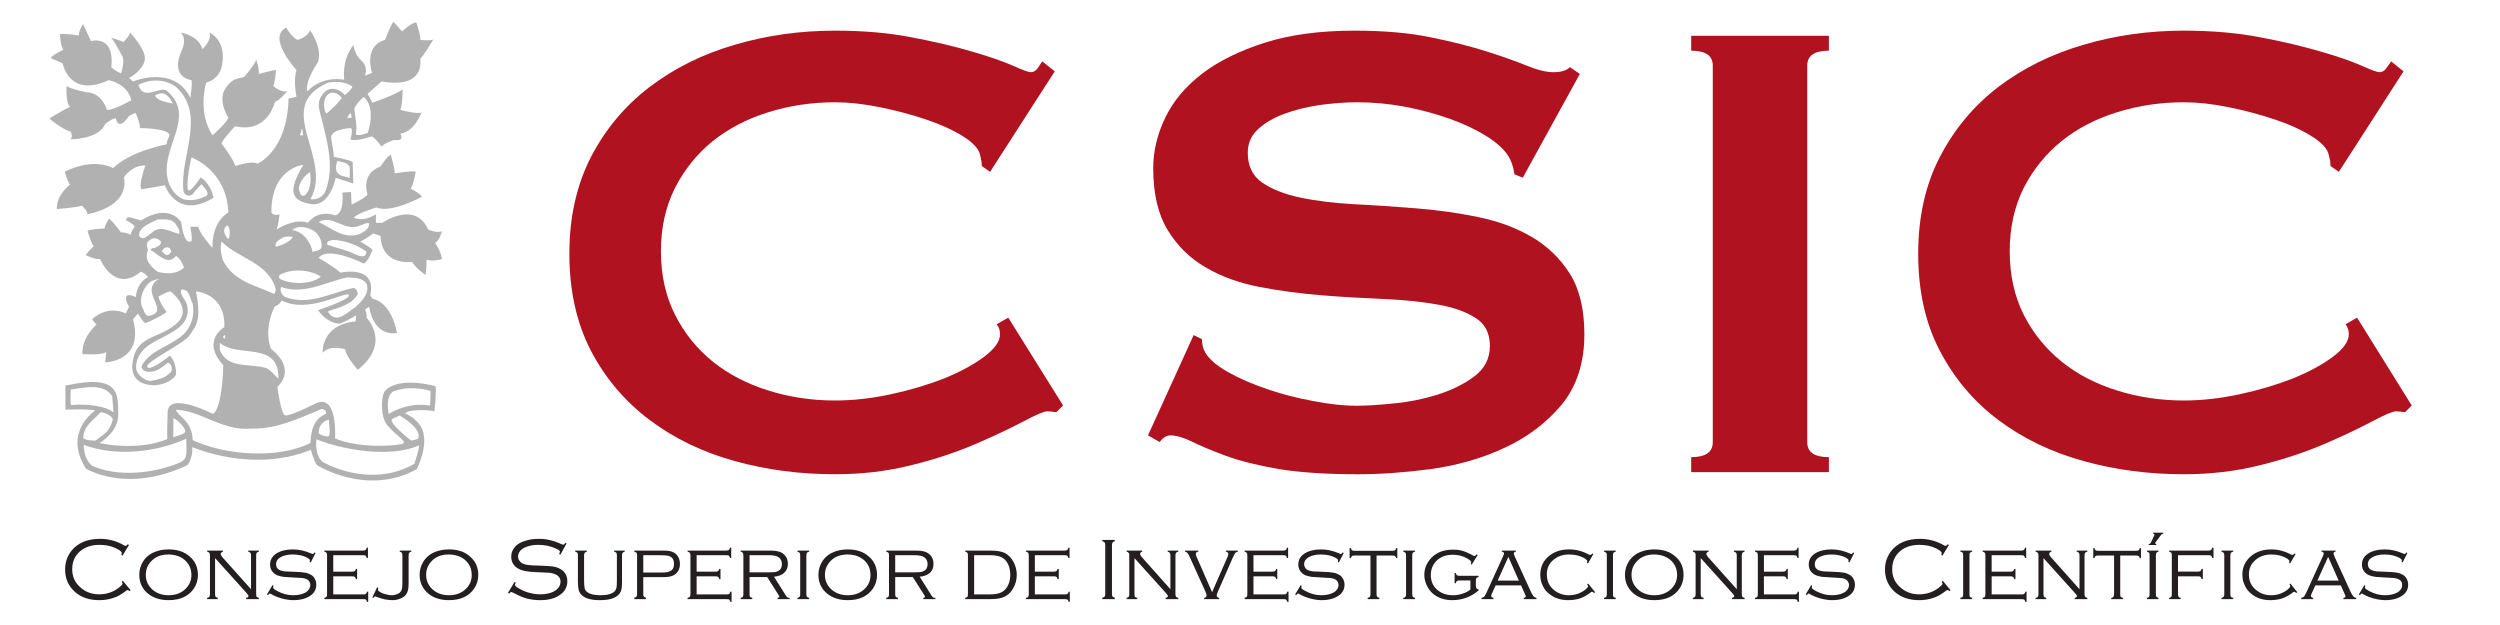 <?xml version="1.0" encoding="UTF-8" standalone="no"?>
<!-- Created with Inkscape (http://www.inkscape.org/) -->

<svg
   xmlns:dc="http://purl.org/dc/elements/1.1/"
   xmlns:cc="http://creativecommons.org/ns#"
   xmlns:rdf="http://www.w3.org/1999/02/22-rdf-syntax-ns#"
   xmlns:svg="http://www.w3.org/2000/svg"
   xmlns="http://www.w3.org/2000/svg"
   xmlns:sodipodi="http://sodipodi.sourceforge.net/DTD/sodipodi-0.dtd"
   xmlns:inkscape="http://www.inkscape.org/namespaces/inkscape"
   id="svg2"
   version="1.1"
   inkscape:version="0.48.2 r9819"
   width="120"
   height="30"
   xml:space="preserve"
   sodipodi:docname="58.svg"><defs
     id="defs6"><clipPath
       clipPathUnits="userSpaceOnUse"
       id="clipPath16"><path
         d="m 0,595.276 841.89,0 L 841.89,0 0,0 0,595.276 z"
         id="path18"
         inkscape:connector-curvature="0" /></clipPath><clipPath
       clipPathUnits="userSpaceOnUse"
       id="clipPath70"><path
         d="m 316.113,326.237 c 0,0.088 0.073,0.16 0.161,0.16 0.088,0 0.161,-0.072 0.161,-0.16 0,-0.09 -0.073,-0.16 -0.161,-0.16 -0.088,0 -0.161,0.07 -0.161,0.16"
         id="path72"
         inkscape:connector-curvature="0" /></clipPath><clipPath
       clipPathUnits="userSpaceOnUse"
       id="clipPath140"><path
         d="m 316.272,323.833 c -0.422,0 -0.803,0.039 -1.095,0.119 0.292,0.079 0.673,0.128 1.095,0.129 0.423,-0.001 0.808,-0.05 1.098,-0.129 -0.29,-0.08 -0.675,-0.119 -1.098,-0.119"
         id="path142"
         inkscape:connector-curvature="0" /></clipPath><clipPath
       clipPathUnits="userSpaceOnUse"
       id="clipPath306"><path
         d="m 314.862,321.537 2.823,0 0,-14.6 -2.823,0 0,14.6 z"
         id="path308"
         inkscape:connector-curvature="0" /></clipPath><clipPath
       clipPathUnits="userSpaceOnUse"
       id="clipPath436"><path
         d="m 342.171,323.833 c -0.422,0 -0.805,0.039 -1.096,0.119 0.291,0.079 0.674,0.128 1.096,0.129 0.422,-0.001 0.807,-0.05 1.097,-0.129 -0.29,-0.08 -0.675,-0.119 -1.097,-0.119"
         id="path438"
         inkscape:connector-curvature="0" /></clipPath><clipPath
       clipPathUnits="userSpaceOnUse"
       id="clipPath538"><path
         d="m 342.013,326.07 c 0,0.089 0.072,0.16 0.16,0.16 0.088,0 0.16,-0.071 0.16,-0.16 0,-0.088 -0.072,-0.161 -0.16,-0.161 -0.088,0 -0.16,0.073 -0.16,0.161"
         id="path540"
         inkscape:connector-curvature="0" /></clipPath><clipPath
       clipPathUnits="userSpaceOnUse"
       id="clipPath622"><path
         d="m 343.594,321.537 -2.822,0 0,-14.6 2.822,0 0,14.6 z"
         id="path624"
         inkscape:connector-curvature="0" /></clipPath><clipPath
       clipPathUnits="userSpaceOnUse"
       id="clipPath680"><path
         d="m 329.199,324.123 c -1.921,0.004 -3.658,0.235 -4.98,0.598 1.322,0.362 3.059,0.584 4.98,0.586 1.922,-0.002 3.667,-0.224 4.989,-0.586 -1.322,-0.363 -3.067,-0.594 -4.989,-0.598"
         id="path682"
         inkscape:connector-curvature="0" /></clipPath><clipPath
       clipPathUnits="userSpaceOnUse"
       id="clipPath912"><path
         d="m 328.419,334.623 c 0,0.425 0.345,0.77 0.769,0.77 0.423,0 0.769,-0.345 0.769,-0.77 0,-0.425 -0.346,-0.769 -0.769,-0.769 -0.424,0 -0.769,0.344 -0.769,0.769"
         id="path914"
         inkscape:connector-curvature="0" /></clipPath><clipPath
       clipPathUnits="userSpaceOnUse"
       id="clipPath928"><path
         d="m 328.419,334.623 c 0,0.425 0.345,0.77 0.769,0.77 0.423,0 0.769,-0.345 0.769,-0.77 0,-0.425 -0.346,-0.769 -0.769,-0.769 -0.424,0 -0.769,0.344 -0.769,0.769"
         id="path930"
         inkscape:connector-curvature="0" /></clipPath><clipPath
       clipPathUnits="userSpaceOnUse"
       id="clipPath956"><path
         d="m 329.233,307.625 c 0,-2.413 -1.935,-4.368 -4.348,-4.368 -2.412,0 -4.368,1.955 -4.368,4.368 l 0,6.114 8.716,0 0,-6.114 z"
         id="path958"
         inkscape:connector-curvature="0" /></clipPath></defs><sodipodi:namedview
     pagecolor="#ffffff"
     bordercolor="#666666"
     borderopacity="1"
     objecttolerance="10"
     gridtolerance="10"
     guidetolerance="10"
     inkscape:pageopacity="0"
     inkscape:pageshadow="2"
     inkscape:window-width="1648"
     inkscape:window-height="948"
     id="namedview4"
     showgrid="false"
     fit-margin-top="0"
     fit-margin-left="0"
     fit-margin-right="0"
     fit-margin-bottom="0"
     inkscape:zoom="4.2722495"
     inkscape:cx="115.94304"
     inkscape:cy="21.059751"
     inkscape:window-x="272"
     inkscape:window-y="0"
     inkscape:window-maximized="0"
     inkscape:current-layer="g10" /><g
     id="g10"
     inkscape:groupmode="layer"
     inkscape:label="58"
     transform="matrix(1.25,0,0,-1.25,-382.918,397.249)"><path
       d="m 311.286,296.871 -0.246,-0.409 -0.045,0.029 c 0.01,0.033 0.016,0.057 0.016,0.07 0,0.051 -0.072,0.106 -0.213,0.178 -0.195,0.097 -0.41,0.138 -0.641,0.138 -0.308,0 -0.562,-0.083 -0.756,-0.255 -0.199,-0.176 -0.294,-0.404 -0.294,-0.682 0,-0.275 0.101,-0.506 0.306,-0.689 0.197,-0.182 0.44,-0.274 0.733,-0.274 0.283,0 0.533,0.088 0.748,0.25 0.099,0.077 0.146,0.125 0.146,0.157 0,0.019 -0.008,0.045 -0.027,0.08 l 0.039,0.031 0.299,-0.361 -0.043,-0.034 c -0.032,0.032 -0.055,0.043 -0.076,0.043 -0.012,0 -0.036,-0.011 -0.063,-0.037 -0.103,-0.072 -0.187,-0.133 -0.256,-0.17 -0.068,-0.037 -0.138,-0.07 -0.221,-0.095 -0.166,-0.059 -0.347,-0.088 -0.544,-0.088 -0.385,0 -0.696,0.105 -0.934,0.316 -0.254,0.227 -0.379,0.51 -0.379,0.86 0,0.275 0.078,0.505 0.236,0.711 0.245,0.311 0.616,0.468 1.11,0.468 0.322,0 0.636,-0.083 0.941,-0.262 0.022,-0.008 0.035,-0.01 0.041,-0.01 0.016,0 0.043,0.017 0.078,0.064 l 0.045,-0.029 z"
       style="fill:#231f20;fill-opacity:1;fill-rule:nonzero;stroke:none"
       id="path1456"
       inkscape:connector-curvature="0" /><path
       d="m 312.806,296.507 c -0.274,0 -0.49,-0.08 -0.655,-0.248 -0.144,-0.149 -0.218,-0.325 -0.218,-0.532 0,-0.212 0.074,-0.386 0.218,-0.533 0.165,-0.164 0.383,-0.252 0.657,-0.252 0.277,0 0.496,0.088 0.658,0.252 0.144,0.147 0.219,0.317 0.219,0.522 0,0.218 -0.075,0.398 -0.219,0.543 -0.164,0.164 -0.385,0.244 -0.66,0.248 m 0,0.195 c 0.33,0 0.597,-0.084 0.802,-0.264 0.219,-0.179 0.327,-0.422 0.327,-0.722 0,-0.188 -0.053,-0.364 -0.16,-0.522 -0.202,-0.291 -0.524,-0.441 -0.967,-0.441 -0.33,0 -0.594,0.088 -0.799,0.258 -0.219,0.183 -0.326,0.423 -0.326,0.716 0,0.196 0.052,0.373 0.158,0.532 0.113,0.166 0.269,0.287 0.473,0.359 0.138,0.055 0.302,0.081 0.492,0.084"
       style="fill:#231f20;fill-opacity:1;fill-rule:nonzero;stroke:none"
       id="path1458"
       inkscape:connector-curvature="0" /><path
       d="m 314.593,296.368 0,-1.391 c 0,-0.041 0.008,-0.074 0.021,-0.095 0.014,-0.016 0.041,-0.035 0.084,-0.041 l 0,-0.049 -0.41,0 0,0.049 c 0.045,0.006 0.072,0.025 0.086,0.041 0.012,0.021 0.022,0.054 0.022,0.095 l 0,1.495 c 0,0.052 -0.01,0.084 -0.024,0.099 -0.014,0.018 -0.041,0.033 -0.084,0.047 l 0,0.039 0.608,0 0,-0.039 c -0.057,-0.023 -0.088,-0.051 -0.088,-0.09 0,-0.033 0.019,-0.068 0.062,-0.121 l 1.104,-1.234 0,1.299 c 0,0.052 -0.01,0.084 -0.026,0.099 -0.013,0.018 -0.041,0.033 -0.084,0.047 l 0,0.039 0.412,0 0,-0.039 c -0.043,-0.014 -0.07,-0.029 -0.084,-0.047 -0.013,-0.015 -0.021,-0.047 -0.021,-0.099 l 0,-1.495 c 0,-0.041 0.008,-0.074 0.02,-0.095 0.013,-0.016 0.042,-0.035 0.085,-0.041 l 0,-0.049 -0.49,0 0,0.049 c 0.061,0.009 0.09,0.037 0.09,0.066 0,0.027 -0.027,0.066 -0.08,0.127 l -1.203,1.334 z"
       style="fill:#231f20;fill-opacity:1;fill-rule:nonzero;stroke:none"
       id="path1460"
       inkscape:connector-curvature="0" /><path
       d="m 318.45,296.561 -0.183,-0.359 -0.039,0.018 c 0.004,0.033 0.005,0.056 0.005,0.068 0,0.025 -0.035,0.057 -0.107,0.098 -0.15,0.08 -0.338,0.121 -0.559,0.121 -0.175,0 -0.326,-0.034 -0.449,-0.098 -0.123,-0.068 -0.183,-0.162 -0.183,-0.279 0,-0.049 0.013,-0.102 0.045,-0.147 0.031,-0.039 0.072,-0.07 0.125,-0.088 0.052,-0.017 0.109,-0.029 0.17,-0.037 0.062,0 0.191,-0.011 0.392,-0.017 0.17,-0.006 0.297,-0.014 0.381,-0.032 0.086,-0.013 0.158,-0.043 0.221,-0.078 0.066,-0.031 0.117,-0.09 0.154,-0.158 0.039,-0.066 0.057,-0.142 0.057,-0.225 0,-0.175 -0.073,-0.31 -0.211,-0.412 -0.168,-0.121 -0.393,-0.183 -0.672,-0.183 -0.141,0 -0.283,0.025 -0.436,0.064 -0.152,0.041 -0.291,0.098 -0.422,0.174 -0.019,0.012 -0.033,0.016 -0.041,0.016 -0.015,0 -0.043,-0.02 -0.076,-0.063 l -0.035,0.029 0.209,0.354 0.043,-0.02 c -0.004,-0.017 -0.008,-0.025 -0.01,-0.029 -0.004,-0.019 -0.006,-0.031 -0.006,-0.047 0,-0.031 0.055,-0.074 0.17,-0.133 0.19,-0.101 0.389,-0.156 0.594,-0.156 0.188,0 0.346,0.033 0.471,0.1 0.056,0.029 0.105,0.076 0.14,0.125 0.034,0.056 0.053,0.111 0.053,0.17 0,0.049 -0.016,0.099 -0.045,0.142 -0.029,0.043 -0.07,0.069 -0.117,0.09 -0.047,0.018 -0.096,0.026 -0.154,0.035 -0.055,0.002 -0.16,0.012 -0.317,0.018 -0.183,0.008 -0.312,0.018 -0.392,0.025 -0.078,0.012 -0.155,0.028 -0.225,0.053 -0.086,0.031 -0.16,0.088 -0.213,0.158 -0.056,0.076 -0.082,0.162 -0.082,0.264 0,0.18 0.082,0.318 0.244,0.424 0.164,0.103 0.375,0.156 0.631,0.156 0.233,0 0.467,-0.053 0.701,-0.156 0.037,-0.018 0.059,-0.022 0.063,-0.022 0.017,0 0.039,0.018 0.062,0.063 l 0.043,-0.026 z"
       style="fill:#231f20;fill-opacity:1;fill-rule:nonzero;stroke:none"
       id="path1462"
       inkscape:connector-curvature="0" /><path
       d="m 319.132,295.669 0,-0.696 1.152,0 c 0.047,0 0.078,0.004 0.1,0.024 0.019,0.01 0.035,0.041 0.045,0.082 l 0.045,0 0,-0.391 -0.045,0 c -0.01,0.039 -0.026,0.067 -0.043,0.088 -0.02,0.008 -0.051,0.016 -0.1,0.016 l -1.498,0 0,0.049 c 0.043,0.006 0.072,0.025 0.086,0.041 0.014,0.021 0.02,0.054 0.02,0.095 l 0,1.495 c 0,0.052 -0.006,0.084 -0.022,0.099 -0.014,0.018 -0.041,0.033 -0.084,0.047 l 0,0.039 1.488,0 c 0.045,0 0.079,0.01 0.098,0.025 0.02,0.014 0.033,0.04 0.043,0.086 l 0.047,0 0,-0.396 -0.047,0 c -0.01,0.045 -0.023,0.072 -0.043,0.09 -0.019,0.01 -0.053,0.017 -0.098,0.017 l -1.144,0 0,-0.631 0.726,0 c 0.047,0 0.081,0.01 0.102,0.022 0.018,0.016 0.033,0.043 0.043,0.082 l 0.045,0 0,-0.391 -0.045,0 c -0.01,0.045 -0.025,0.073 -0.047,0.086 -0.019,0.014 -0.053,0.022 -0.098,0.022 l -0.726,0 z"
       style="fill:#231f20;fill-opacity:1;fill-rule:nonzero;stroke:none"
       id="path1464"
       inkscape:connector-curvature="0" /><path
       d="m 320.63,294.85 0.187,0.399 0.043,-0.022 c -0.009,-0.033 -0.013,-0.064 -0.013,-0.074 0,-0.021 0.01,-0.035 0.031,-0.053 0.055,-0.043 0.131,-0.084 0.225,-0.109 0.095,-0.027 0.189,-0.049 0.281,-0.049 0.082,0 0.156,0.022 0.221,0.051 0.064,0.027 0.109,0.068 0.136,0.123 0.032,0.049 0.045,0.158 0.045,0.315 l 0,1.041 c 0,0.052 -0.006,0.084 -0.019,0.099 -0.016,0.018 -0.045,0.033 -0.084,0.047 l 0,0.039 0.447,0 0,-0.039 c -0.041,-0.014 -0.07,-0.029 -0.082,-0.047 -0.016,-0.015 -0.023,-0.047 -0.023,-0.099 l 0,-1.088 c 0,-0.106 -0.008,-0.192 -0.026,-0.256 -0.017,-0.069 -0.045,-0.123 -0.084,-0.174 -0.053,-0.063 -0.125,-0.109 -0.215,-0.145 -0.092,-0.035 -0.187,-0.056 -0.295,-0.056 -0.088,0 -0.191,0.012 -0.308,0.033 -0.119,0.031 -0.217,0.061 -0.307,0.094 -0.017,0.01 -0.031,0.017 -0.045,0.017 -0.025,0 -0.051,-0.019 -0.072,-0.06 l -0.043,0.013 z"
       style="fill:#231f20;fill-opacity:1;fill-rule:nonzero;stroke:none"
       id="path1466"
       inkscape:connector-curvature="0" /><path
       d="m 323.571,296.507 c -0.273,0 -0.492,-0.08 -0.656,-0.248 -0.142,-0.149 -0.217,-0.325 -0.217,-0.532 0,-0.212 0.075,-0.386 0.217,-0.533 0.164,-0.164 0.385,-0.252 0.658,-0.252 0.276,0 0.494,0.088 0.659,0.252 0.146,0.147 0.216,0.317 0.216,0.522 0,0.218 -0.07,0.398 -0.216,0.543 -0.165,0.164 -0.385,0.244 -0.661,0.248 m 0,0.195 c 0.33,0 0.6,-0.084 0.801,-0.264 0.219,-0.179 0.328,-0.422 0.328,-0.722 0,-0.188 -0.052,-0.364 -0.16,-0.522 -0.201,-0.291 -0.523,-0.441 -0.967,-0.441 -0.328,0 -0.595,0.088 -0.797,0.258 -0.218,0.183 -0.328,0.423 -0.328,0.716 0,0.196 0.055,0.373 0.159,0.532 0.113,0.166 0.269,0.287 0.47,0.359 0.143,0.055 0.305,0.081 0.494,0.084"
       style="fill:#231f20;fill-opacity:1;fill-rule:nonzero;stroke:none"
       id="path1468"
       inkscape:connector-curvature="0" /><path
       d="m 328.091,296.932 -0.238,-0.435 -0.047,0.027 c 0.019,0.049 0.029,0.078 0.029,0.094 0,0.031 -0.041,0.066 -0.123,0.103 -0.227,0.108 -0.461,0.156 -0.711,0.156 -0.205,0 -0.385,-0.037 -0.537,-0.112 -0.072,-0.038 -0.131,-0.083 -0.174,-0.147 -0.041,-0.061 -0.062,-0.123 -0.062,-0.189 0,-0.057 0.015,-0.11 0.048,-0.157 0.036,-0.052 0.077,-0.088 0.131,-0.113 0.063,-0.025 0.131,-0.049 0.213,-0.055 0.082,-0.013 0.215,-0.021 0.401,-0.023 0.255,-0.01 0.435,-0.022 0.546,-0.035 0.11,-0.018 0.198,-0.047 0.272,-0.09 0.187,-0.1 0.281,-0.262 0.281,-0.477 0,-0.205 -0.086,-0.379 -0.258,-0.506 -0.189,-0.148 -0.449,-0.22 -0.783,-0.22 -0.191,0 -0.357,0.023 -0.502,0.06 -0.144,0.034 -0.314,0.108 -0.515,0.215 -0.053,0.026 -0.086,0.039 -0.096,0.039 -0.018,0 -0.043,-0.023 -0.08,-0.06 l -0.045,0.027 0.25,0.416 0.049,-0.027 c -0.022,-0.041 -0.033,-0.071 -0.033,-0.086 0,-0.039 0.072,-0.09 0.214,-0.168 0.127,-0.069 0.248,-0.112 0.37,-0.141 0.117,-0.031 0.244,-0.051 0.382,-0.051 0.282,0 0.496,0.065 0.641,0.186 0.098,0.086 0.144,0.184 0.144,0.297 0,0.146 -0.082,0.252 -0.25,0.305 -0.05,0.021 -0.107,0.031 -0.162,0.039 -0.06,0.005 -0.218,0.011 -0.486,0.023 -0.191,0.004 -0.344,0.02 -0.451,0.043 -0.108,0.02 -0.203,0.053 -0.289,0.103 -0.08,0.043 -0.141,0.108 -0.188,0.186 -0.045,0.078 -0.066,0.168 -0.066,0.262 0,0.166 0.06,0.297 0.178,0.417 0.089,0.083 0.213,0.153 0.369,0.195 0.156,0.056 0.328,0.075 0.513,0.075 0.155,0 0.295,-0.017 0.424,-0.049 0.131,-0.03 0.28,-0.078 0.442,-0.155 0.039,-0.013 0.062,-0.023 0.072,-0.023 0.018,0 0.045,0.023 0.08,0.069 l 0.047,-0.018 z"
       style="fill:#231f20;fill-opacity:1;fill-rule:nonzero;stroke:none"
       id="path1470"
       inkscape:connector-curvature="0" /><path
       d="m 328.763,296.472 0,-0.961 c 0,-0.145 0.01,-0.25 0.023,-0.303 0.014,-0.055 0.045,-0.108 0.096,-0.141 0.098,-0.082 0.269,-0.125 0.51,-0.125 0.267,0 0.451,0.055 0.545,0.151 0.035,0.039 0.056,0.08 0.07,0.134 0.01,0.057 0.016,0.151 0.016,0.284 l 0,0.961 c 0,0.05 -0.008,0.082 -0.022,0.099 -0.014,0.018 -0.041,0.033 -0.086,0.047 l 0,0.039 0.41,0 0,-0.039 c -0.041,-0.014 -0.068,-0.029 -0.082,-0.047 -0.015,-0.015 -0.023,-0.047 -0.023,-0.099 l 0,-1.006 c 0,-0.174 -0.014,-0.295 -0.041,-0.366 -0.049,-0.119 -0.141,-0.203 -0.27,-0.259 -0.131,-0.059 -0.308,-0.088 -0.537,-0.088 -0.326,0 -0.555,0.062 -0.685,0.183 -0.065,0.059 -0.106,0.123 -0.129,0.196 -0.018,0.066 -0.032,0.181 -0.032,0.334 l 0,1.006 c 0,0.052 -0.005,0.084 -0.019,0.099 -0.016,0.018 -0.045,0.033 -0.086,0.047 l 0,0.039 0.449,0 0,-0.039 c -0.043,-0.014 -0.07,-0.029 -0.084,-0.047 -0.013,-0.017 -0.023,-0.049 -0.023,-0.099"
       style="fill:#231f20;fill-opacity:1;fill-rule:nonzero;stroke:none"
       id="path1472"
       inkscape:connector-curvature="0" /><path
       d="m 331.036,295.813 0.656,0 c 0.118,0 0.208,0.008 0.262,0.014 0.057,0.012 0.104,0.031 0.147,0.057 0.078,0.05 0.115,0.138 0.115,0.263 0,0.125 -0.037,0.213 -0.115,0.264 -0.043,0.023 -0.09,0.049 -0.147,0.053 -0.053,0.009 -0.142,0.015 -0.262,0.015 l -0.656,0 0,-0.666 z m 0,-0.177 0,-0.668 c 0,-0.034 0.008,-0.057 0.024,-0.078 0.013,-0.016 0.039,-0.032 0.078,-0.043 l 0,-0.055 -0.446,0 0,0.055 c 0.04,0.011 0.069,0.027 0.084,0.043 0.014,0.021 0.022,0.044 0.022,0.078 l 0,1.529 c 0,0.031 -0.008,0.059 -0.022,0.074 -0.017,0.018 -0.044,0.029 -0.084,0.041 l 0,0.045 1.034,0 c 0.134,0 0.238,-0.003 0.31,-0.014 0.069,-0.015 0.133,-0.037 0.192,-0.07 0.068,-0.043 0.119,-0.1 0.158,-0.176 0.039,-0.076 0.058,-0.16 0.058,-0.254 0,-0.089 -0.019,-0.173 -0.056,-0.246 -0.039,-0.074 -0.092,-0.132 -0.162,-0.174 -0.057,-0.035 -0.121,-0.056 -0.194,-0.07 -0.068,-0.013 -0.172,-0.017 -0.306,-0.017 l -0.69,0 z"
       style="fill:#231f20;fill-opacity:1;fill-rule:nonzero;stroke:none"
       id="path1474"
       inkscape:connector-curvature="0" /><path
       d="m 333.085,295.669 0,-0.696 1.15,0 c 0.049,0 0.081,0.004 0.102,0.024 0.018,0.01 0.033,0.041 0.043,0.082 l 0.047,0 0,-0.391 -0.047,0 c -0.01,0.039 -0.025,0.067 -0.043,0.088 -0.021,0.008 -0.053,0.016 -0.102,0.016 l -1.498,0 0,0.049 c 0.045,0.006 0.075,0.025 0.086,0.041 0.016,0.021 0.024,0.054 0.024,0.095 l 0,1.495 c 0,0.052 -0.008,0.084 -0.024,0.099 -0.013,0.018 -0.043,0.033 -0.086,0.047 l 0,0.039 1.489,0 c 0.047,0 0.08,0.01 0.097,0.025 0.02,0.014 0.035,0.04 0.047,0.086 l 0.043,0 0,-0.396 -0.043,0 c -0.012,0.045 -0.027,0.072 -0.047,0.09 -0.017,0.01 -0.05,0.017 -0.097,0.017 l -1.141,0 0,-0.631 0.727,0 c 0.045,0 0.076,0.01 0.095,0.022 0.022,0.016 0.037,0.043 0.047,0.082 l 0.047,0 0,-0.391 -0.047,0 c -0.01,0.045 -0.025,0.073 -0.047,0.086 -0.019,0.014 -0.05,0.022 -0.095,0.022 l -0.727,0 z"
       style="fill:#231f20;fill-opacity:1;fill-rule:nonzero;stroke:none"
       id="path1476"
       inkscape:connector-curvature="0" /><path
       d="m 335.118,295.821 0.707,0 c 0.116,0 0.201,0.006 0.26,0.008 0.055,0.012 0.106,0.029 0.143,0.049 0.089,0.049 0.132,0.137 0.132,0.256 0,0.115 -0.041,0.205 -0.123,0.263 -0.074,0.057 -0.203,0.082 -0.384,0.082 l -0.735,0 0,-0.658 z m 0,-0.181 0,-0.663 c 0,-0.041 0.004,-0.074 0.018,-0.095 0.015,-0.016 0.047,-0.035 0.086,-0.041 l 0,-0.049 -0.447,0 0,0.049 c 0.042,0.006 0.07,0.025 0.083,0.041 0.012,0.021 0.022,0.054 0.022,0.095 l 0,1.495 c 0,0.052 -0.01,0.084 -0.023,0.099 -0.016,0.018 -0.043,0.033 -0.082,0.047 l 0,0.039 1.103,0 c 0.127,0 0.229,-0.006 0.309,-0.025 0.08,-0.014 0.152,-0.045 0.207,-0.086 0.131,-0.092 0.195,-0.229 0.195,-0.405 0,-0.142 -0.049,-0.251 -0.139,-0.335 -0.088,-0.084 -0.22,-0.137 -0.394,-0.153 l 0.469,-0.742 c 0.015,-0.027 0.033,-0.039 0.046,-0.053 0.018,-0.011 0.047,-0.013 0.084,-0.017 l 0,-0.049 -0.461,0 0,0.049 c 0.047,0.006 0.067,0.019 0.067,0.039 0,0.013 -0.014,0.037 -0.037,0.084 l -0.43,0.676 -0.676,0 z"
       style="fill:#231f20;fill-opacity:1;fill-rule:nonzero;stroke:none"
       id="path1478"
       inkscape:connector-curvature="0" /><path
       d="m 337.062,294.977 0,1.495 c 0,0.052 -0.006,0.084 -0.022,0.099 -0.014,0.018 -0.043,0.033 -0.086,0.047 l 0,0.039 0.453,0 0,-0.039 c -0.045,-0.014 -0.072,-0.029 -0.086,-0.047 -0.013,-0.015 -0.023,-0.047 -0.023,-0.099 l 0,-1.495 c 0,-0.041 0.01,-0.074 0.023,-0.095 0.014,-0.016 0.041,-0.035 0.086,-0.041 l 0,-0.049 -0.453,0 0,0.049 c 0.043,0.006 0.072,0.025 0.086,0.041 0.016,0.021 0.022,0.054 0.022,0.095"
       style="fill:#231f20;fill-opacity:1;fill-rule:nonzero;stroke:none"
       id="path1480"
       inkscape:connector-curvature="0" /><path
       d="m 338.884,296.507 c -0.272,0 -0.488,-0.08 -0.654,-0.248 -0.143,-0.149 -0.219,-0.325 -0.219,-0.532 0,-0.212 0.076,-0.386 0.219,-0.533 0.166,-0.164 0.384,-0.252 0.658,-0.252 0.273,0 0.494,0.088 0.658,0.252 0.145,0.147 0.215,0.317 0.215,0.522 0,0.218 -0.07,0.398 -0.215,0.543 -0.166,0.164 -0.387,0.244 -0.662,0.248 m 0,0.195 c 0.332,0 0.601,-0.084 0.803,-0.264 0.216,-0.179 0.326,-0.422 0.326,-0.722 0,-0.188 -0.053,-0.364 -0.16,-0.522 -0.202,-0.291 -0.522,-0.441 -0.965,-0.441 -0.33,0 -0.596,0.088 -0.799,0.258 -0.219,0.183 -0.328,0.423 -0.328,0.716 0,0.196 0.055,0.373 0.16,0.532 0.111,0.166 0.27,0.287 0.471,0.359 0.138,0.055 0.304,0.081 0.492,0.084"
       style="fill:#231f20;fill-opacity:1;fill-rule:nonzero;stroke:none"
       id="path1482"
       inkscape:connector-curvature="0" /><path
       d="m 340.71,295.821 0.709,0 c 0.113,0 0.201,0.006 0.258,0.008 0.056,0.012 0.103,0.029 0.146,0.049 0.084,0.049 0.131,0.137 0.131,0.256 0,0.115 -0.041,0.205 -0.125,0.263 -0.072,0.057 -0.201,0.082 -0.383,0.082 l -0.736,0 0,-0.658 z m 0,-0.181 0,-0.663 c 0,-0.041 0.008,-0.074 0.022,-0.095 0.013,-0.016 0.043,-0.035 0.085,-0.041 l 0,-0.049 -0.451,0 0,0.049 c 0.043,0.006 0.073,0.025 0.086,0.041 0.014,0.021 0.02,0.054 0.02,0.095 l 0,1.495 c 0,0.052 -0.006,0.084 -0.02,0.099 -0.013,0.018 -0.043,0.033 -0.086,0.047 l 0,0.039 1.108,0 c 0.125,0 0.228,-0.006 0.306,-0.025 0.08,-0.014 0.149,-0.045 0.205,-0.086 0.131,-0.092 0.196,-0.229 0.196,-0.405 0,-0.142 -0.045,-0.251 -0.133,-0.335 -0.094,-0.084 -0.223,-0.137 -0.397,-0.153 l 0.465,-0.742 c 0.018,-0.027 0.035,-0.039 0.049,-0.053 0.018,-0.011 0.047,-0.013 0.088,-0.017 l 0,-0.049 -0.463,0 0,0.049 c 0.045,0.006 0.065,0.019 0.065,0.039 0,0.013 -0.012,0.037 -0.039,0.084 l -0.43,0.676 -0.676,0 z"
       style="fill:#231f20;fill-opacity:1;fill-rule:nonzero;stroke:none"
       id="path1484"
       inkscape:connector-curvature="0" /><path
       d="m 343.741,294.973 0.584,0 c 0.223,0 0.385,0.034 0.489,0.094 0.109,0.065 0.195,0.164 0.252,0.309 0.041,0.103 0.062,0.224 0.062,0.351 0,0.225 -0.061,0.411 -0.174,0.547 -0.066,0.074 -0.144,0.127 -0.24,0.158 -0.096,0.032 -0.225,0.047 -0.389,0.047 l -0.584,0 0,-1.506 z m -0.238,0.004 0,1.495 c 0,0.05 -0.006,0.082 -0.02,0.099 -0.011,0.018 -0.042,0.033 -0.085,0.047 l 0,0.039 0.941,0 c 0.252,0 0.441,-0.029 0.564,-0.084 0.155,-0.076 0.274,-0.201 0.36,-0.369 0.076,-0.15 0.115,-0.311 0.115,-0.477 0,-0.199 -0.051,-0.377 -0.152,-0.543 -0.084,-0.144 -0.196,-0.242 -0.328,-0.304 -0.131,-0.061 -0.319,-0.088 -0.559,-0.088 l -0.941,0 0,0.049 c 0.043,0.006 0.074,0.025 0.085,0.041 0.014,0.021 0.02,0.054 0.02,0.095"
       style="fill:#231f20;fill-opacity:1;fill-rule:nonzero;stroke:none"
       id="path1486"
       inkscape:connector-curvature="0" /><path
       d="m 346.073,295.669 0,-0.696 1.155,0 c 0.047,0 0.08,0.004 0.099,0.024 0.02,0.01 0.035,0.041 0.045,0.082 l 0.043,0 0,-0.391 -0.043,0 c -0.01,0.039 -0.025,0.067 -0.043,0.088 -0.019,0.008 -0.053,0.016 -0.101,0.016 l -1.498,0 0,0.049 c 0.046,0.006 0.074,0.025 0.087,0.041 0.012,0.021 0.022,0.054 0.022,0.095 l 0,1.495 c 0,0.052 -0.01,0.084 -0.023,0.099 -0.014,0.018 -0.04,0.033 -0.086,0.047 l 0,0.039 1.488,0 c 0.047,0 0.08,0.01 0.096,0.025 0.023,0.014 0.035,0.04 0.046,0.086 l 0.045,0 0,-0.396 -0.045,0 c -0.011,0.045 -0.023,0.072 -0.046,0.09 -0.016,0.01 -0.051,0.017 -0.096,0.017 l -1.145,0 0,-0.631 0.729,0 c 0.045,0 0.078,0.01 0.099,0.022 0.02,0.016 0.034,0.043 0.043,0.082 l 0.047,0 0,-0.391 -0.047,0 c -0.009,0.045 -0.023,0.073 -0.044,0.086 -0.022,0.014 -0.053,0.022 -0.098,0.022 l -0.729,0 z"
       style="fill:#231f20;fill-opacity:1;fill-rule:nonzero;stroke:none"
       id="path1488"
       inkscape:connector-curvature="0" /><path
       d="m 348.775,294.993 0,1.878 c 0,0.045 -0.01,0.079 -0.024,0.095 -0.014,0.028 -0.039,0.036 -0.088,0.05 l 0,0.05 0.479,0 0,-0.05 c -0.043,-0.016 -0.071,-0.025 -0.082,-0.05 -0.02,-0.016 -0.026,-0.05 -0.026,-0.095 l 0,-1.878 c 0,-0.051 0.006,-0.082 0.024,-0.102 0.011,-0.017 0.039,-0.033 0.084,-0.044 l 0,-0.055 -0.479,0 0,0.055 c 0.051,0.011 0.076,0.027 0.09,0.044 0.014,0.02 0.022,0.051 0.022,0.102"
       style="fill:#231f20;fill-opacity:1;fill-rule:nonzero;stroke:none"
       id="path1490"
       inkscape:connector-curvature="0" /><path
       d="m 349.898,296.368 0,-1.391 c 0,-0.041 0.009,-0.074 0.017,-0.095 0.018,-0.016 0.047,-0.035 0.09,-0.041 l 0,-0.049 -0.41,0 0,0.049 c 0.041,0.006 0.07,0.025 0.082,0.041 0.014,0.021 0.021,0.054 0.021,0.095 l 0,1.495 c 0,0.052 -0.007,0.084 -0.021,0.099 -0.016,0.018 -0.041,0.033 -0.082,0.047 l 0,0.039 0.601,0 0,-0.039 c -0.054,-0.023 -0.082,-0.051 -0.082,-0.09 0,-0.033 0.018,-0.068 0.065,-0.121 l 1.099,-1.234 0,1.299 c 0,0.052 -0.009,0.084 -0.025,0.099 -0.014,0.018 -0.041,0.033 -0.082,0.047 l 0,0.039 0.41,0 0,-0.039 c -0.045,-0.014 -0.072,-0.029 -0.084,-0.047 -0.015,-0.015 -0.025,-0.047 -0.025,-0.099 l 0,-1.495 c 0,-0.041 0.01,-0.074 0.025,-0.095 0.01,-0.016 0.039,-0.035 0.084,-0.041 l 0,-0.049 -0.486,0 0,0.049 c 0.056,0.009 0.086,0.037 0.086,0.066 0,0.027 -0.026,0.066 -0.082,0.127 l -1.201,1.334 z"
       style="fill:#231f20;fill-opacity:1;fill-rule:nonzero;stroke:none"
       id="path1492"
       inkscape:connector-curvature="0" /><path
       d="m 352.878,295.059 0.6,1.37 c 0.015,0.035 0.025,0.066 0.025,0.095 0,0.051 -0.033,0.082 -0.098,0.094 l 0,0.039 0.463,0 0,-0.039 c -0.051,-0.016 -0.086,-0.031 -0.107,-0.062 -0.02,-0.028 -0.051,-0.09 -0.096,-0.19 l -0.568,-1.297 c -0.03,-0.062 -0.041,-0.105 -0.041,-0.135 0,-0.054 0.033,-0.087 0.094,-0.093 l 0,-0.049 -0.577,0 0,0.049 c 0.061,0.007 0.094,0.039 0.094,0.093 0,0.03 -0.012,0.073 -0.039,0.135 l -0.588,1.297 c -0.045,0.1 -0.076,0.164 -0.101,0.191 -0.022,0.03 -0.057,0.045 -0.1,0.061 l 0,0.039 0.512,0 0,-0.039 c -0.067,-0.014 -0.098,-0.043 -0.098,-0.094 0,-0.027 0.008,-0.06 0.025,-0.095 l 0.6,-1.37 z"
       style="fill:#231f20;fill-opacity:1;fill-rule:nonzero;stroke:none"
       id="path1494"
       inkscape:connector-curvature="0" /><path
       d="m 354.468,295.669 0,-0.696 1.158,0 c 0.045,0 0.076,0.004 0.094,0.024 0.021,0.01 0.035,0.041 0.047,0.082 l 0.047,0 0,-0.391 -0.047,0 c -0.012,0.039 -0.026,0.067 -0.047,0.088 -0.018,0.008 -0.047,0.016 -0.094,0.016 l -1.5,0 0,0.049 c 0.041,0.006 0.068,0.025 0.086,0.041 0.01,0.021 0.02,0.054 0.02,0.095 l 0,1.495 c 0,0.052 -0.01,0.084 -0.022,0.099 -0.018,0.018 -0.045,0.033 -0.084,0.047 l 0,0.039 1.484,0 c 0.047,0 0.079,0.01 0.102,0.025 0.016,0.014 0.033,0.04 0.041,0.086 l 0.045,0 0,-0.396 -0.045,0 c -0.008,0.045 -0.025,0.072 -0.041,0.09 -0.023,0.01 -0.055,0.017 -0.102,0.017 l -1.142,0 0,-0.631 0.728,0 c 0.047,0 0.082,0.01 0.1,0.022 0.018,0.016 0.031,0.043 0.047,0.082 l 0.039,0 0,-0.391 -0.039,0 c -0.016,0.045 -0.029,0.073 -0.051,0.086 -0.016,0.014 -0.049,0.022 -0.096,0.022 l -0.728,0 z"
       style="fill:#231f20;fill-opacity:1;fill-rule:nonzero;stroke:none"
       id="path1496"
       inkscape:connector-curvature="0" /><path
       d="m 357.933,296.561 -0.186,-0.359 -0.035,0.018 c 0.004,0.033 0.004,0.056 0.004,0.068 0,0.025 -0.033,0.057 -0.108,0.098 -0.15,0.08 -0.337,0.121 -0.558,0.121 -0.178,0 -0.326,-0.034 -0.451,-0.098 -0.123,-0.068 -0.186,-0.162 -0.186,-0.279 0,-0.049 0.018,-0.102 0.049,-0.147 0.029,-0.039 0.07,-0.07 0.127,-0.088 0.051,-0.017 0.107,-0.029 0.166,-0.037 0.061,0 0.191,-0.011 0.395,-0.017 0.164,-0.006 0.292,-0.014 0.38,-0.032 0.086,-0.013 0.159,-0.043 0.221,-0.078 0.063,-0.031 0.117,-0.09 0.156,-0.158 0.034,-0.066 0.057,-0.142 0.057,-0.225 0,-0.175 -0.07,-0.31 -0.213,-0.412 -0.168,-0.121 -0.393,-0.183 -0.674,-0.183 -0.138,0 -0.283,0.025 -0.433,0.064 -0.153,0.041 -0.291,0.098 -0.424,0.174 -0.016,0.012 -0.031,0.016 -0.041,0.016 -0.018,0 -0.041,-0.02 -0.072,-0.063 l -0.041,0.029 0.214,0.354 0.039,-0.02 c -0.003,-0.017 -0.005,-0.025 -0.005,-0.029 -0.006,-0.019 -0.01,-0.031 -0.01,-0.047 0,-0.031 0.056,-0.074 0.17,-0.133 0.191,-0.101 0.388,-0.156 0.593,-0.156 0.19,0 0.342,0.033 0.467,0.1 0.061,0.029 0.112,0.076 0.147,0.125 0.035,0.056 0.052,0.111 0.052,0.17 0,0.049 -0.015,0.099 -0.044,0.142 -0.032,0.043 -0.069,0.069 -0.122,0.09 -0.041,0.018 -0.095,0.026 -0.15,0.035 -0.055,0.002 -0.162,0.012 -0.318,0.018 -0.182,0.008 -0.315,0.018 -0.391,0.025 -0.08,0.012 -0.152,0.028 -0.223,0.053 -0.089,0.031 -0.162,0.088 -0.212,0.158 -0.057,0.076 -0.084,0.162 -0.084,0.264 0,0.18 0.08,0.318 0.242,0.424 0.164,0.103 0.377,0.156 0.631,0.156 0.236,0 0.468,-0.053 0.703,-0.156 0.037,-0.018 0.052,-0.022 0.062,-0.022 0.016,0 0.041,0.018 0.065,0.063 l 0.041,-0.026 z"
       style="fill:#231f20;fill-opacity:1;fill-rule:nonzero;stroke:none"
       id="path1498"
       inkscape:connector-curvature="0" /><path
       d="m 359.194,296.466 0,-1.489 c 0,-0.041 0.008,-0.074 0.024,-0.095 0.014,-0.016 0.041,-0.035 0.084,-0.041 l 0,-0.049 -0.451,0 0,0.049 c 0.043,0.006 0.072,0.025 0.088,0.041 0.009,0.021 0.021,0.054 0.021,0.095 l 0,1.489 -0.615,0 c -0.041,0 -0.076,-0.004 -0.092,-0.02 -0.023,-0.014 -0.035,-0.043 -0.047,-0.08 l -0.047,0 0,0.388 0.047,0 c 0.012,-0.04 0.024,-0.07 0.047,-0.082 0.016,-0.018 0.051,-0.023 0.092,-0.023 l 1.461,0 c 0.045,0 0.08,0.005 0.097,0.023 0.022,0.012 0.036,0.042 0.045,0.082 l 0.043,0 0,-0.388 -0.043,0 c -0.009,0.037 -0.025,0.066 -0.045,0.08 -0.019,0.016 -0.052,0.02 -0.097,0.02 l -0.612,0 z"
       style="fill:#231f20;fill-opacity:1;fill-rule:nonzero;stroke:none"
       id="path1500"
       inkscape:connector-curvature="0" /><path
       d="m 360.327,294.977 0,1.495 c 0,0.052 -0.01,0.084 -0.021,0.099 -0.018,0.018 -0.045,0.033 -0.086,0.047 l 0,0.039 0.453,0 0,-0.039 c -0.045,-0.014 -0.076,-0.029 -0.084,-0.047 -0.018,-0.015 -0.025,-0.047 -0.025,-0.099 l 0,-1.495 c 0,-0.041 0.007,-0.074 0.025,-0.095 0.008,-0.016 0.039,-0.035 0.084,-0.041 l 0,-0.049 -0.453,0 0,0.049 c 0.041,0.006 0.068,0.025 0.086,0.041 0.011,0.021 0.021,0.054 0.021,0.095"
       style="fill:#231f20;fill-opacity:1;fill-rule:nonzero;stroke:none"
       id="path1502"
       inkscape:connector-curvature="0" /><path
       d="m 363.079,296.487 -0.23,-0.369 -0.039,0.023 c 0.011,0.04 0.021,0.067 0.021,0.077 0,0.029 -0.056,0.078 -0.158,0.138 -0.176,0.098 -0.357,0.141 -0.547,0.141 -0.242,0 -0.434,-0.065 -0.594,-0.197 -0.17,-0.153 -0.254,-0.348 -0.254,-0.584 0,-0.225 0.075,-0.409 0.233,-0.553 0.16,-0.147 0.369,-0.221 0.623,-0.221 0.127,0 0.254,0.024 0.371,0.065 0.115,0.033 0.215,0.09 0.293,0.156 l 0,0.346 -0.42,0 c -0.049,0 -0.082,-0.006 -0.098,-0.024 -0.019,-0.013 -0.035,-0.039 -0.047,-0.082 l -0.042,0 0,0.393 0.042,0 c 0.012,-0.043 0.028,-0.071 0.047,-0.084 0.016,-0.016 0.049,-0.024 0.098,-0.024 l 0.736,0 0,-0.045 c -0.045,-0.005 -0.068,-0.021 -0.086,-0.041 -0.011,-0.023 -0.021,-0.056 -0.021,-0.099 l 0,-0.194 c 0,-0.05 0.01,-0.082 0.021,-0.097 0.018,-0.022 0.041,-0.039 0.086,-0.049 l 0,-0.035 c -0.287,-0.248 -0.627,-0.375 -1.011,-0.375 -0.297,0 -0.543,0.084 -0.739,0.244 -0.105,0.09 -0.181,0.195 -0.238,0.316 -0.064,0.135 -0.098,0.266 -0.098,0.409 0,0.209 0.065,0.398 0.192,0.564 0.109,0.148 0.258,0.26 0.445,0.332 0.143,0.049 0.291,0.074 0.451,0.074 0.141,0 0.266,-0.01 0.379,-0.045 0.113,-0.035 0.25,-0.093 0.41,-0.183 0.024,-0.012 0.043,-0.02 0.051,-0.02 0.014,0 0.041,0.022 0.08,0.067 l 0.043,-0.024 z"
       style="fill:#231f20;fill-opacity:1;fill-rule:nonzero;stroke:none"
       id="path1504"
       inkscape:connector-curvature="0" /><path
       d="m 364.659,295.503 -0.404,0.912 -0.41,-0.912 0.814,0 z m 0.082,-0.182 -0.974,0 -0.143,-0.314 c -0.016,-0.039 -0.029,-0.069 -0.029,-0.092 0,-0.035 0.031,-0.063 0.088,-0.074 l 0,-0.049 -0.459,0 0,0.049 c 0.047,0.006 0.08,0.021 0.107,0.049 0.022,0.025 0.051,0.082 0.086,0.154 l 0.615,1.349 c 0.035,0.071 0.057,0.125 0.057,0.153 0,0.041 -0.027,0.062 -0.086,0.072 l 0,0.039 0.541,0 0,-0.039 c -0.053,-0.016 -0.08,-0.037 -0.08,-0.072 0,-0.022 0.019,-0.082 0.066,-0.18 l 0.594,-1.297 c 0.037,-0.08 0.072,-0.138 0.102,-0.17 0.029,-0.033 0.066,-0.052 0.107,-0.058 l 0,-0.049 -0.486,0 0,0.049 c 0.053,0.006 0.078,0.031 0.078,0.056 0,0.014 -0.012,0.045 -0.043,0.11 l -0.141,0.314 z"
       style="fill:#231f20;fill-opacity:1;fill-rule:nonzero;stroke:none"
       id="path1506"
       inkscape:connector-curvature="0" /><path
       d="m 367.519,296.524 -0.205,-0.361 -0.039,0.023 c 0.007,0.03 0.007,0.051 0.007,0.071 0,0.021 -0.021,0.047 -0.064,0.08 -0.182,0.113 -0.387,0.17 -0.631,0.17 -0.236,0 -0.432,-0.067 -0.592,-0.198 -0.176,-0.142 -0.262,-0.334 -0.262,-0.568 0,-0.258 0.096,-0.461 0.29,-0.611 0.156,-0.123 0.343,-0.188 0.556,-0.188 0.238,0 0.451,0.073 0.633,0.217 0.07,0.057 0.102,0.098 0.102,0.121 0,0.018 -0.006,0.047 -0.032,0.086 l 0.041,0.022 0.264,-0.329 -0.037,-0.031 c -0.041,0.033 -0.068,0.049 -0.08,0.049 -0.01,0 -0.031,-0.008 -0.041,-0.018 -0.143,-0.111 -0.274,-0.185 -0.412,-0.236 -0.139,-0.045 -0.295,-0.07 -0.461,-0.07 -0.299,0 -0.539,0.084 -0.733,0.242 -0.099,0.074 -0.179,0.17 -0.232,0.283 -0.078,0.139 -0.109,0.291 -0.109,0.453 0,0.305 0.117,0.549 0.355,0.735 0.199,0.156 0.447,0.236 0.75,0.236 0.266,0 0.521,-0.066 0.762,-0.201 0.027,-0.008 0.041,-0.01 0.054,-0.01 0.022,0 0.045,0.014 0.073,0.055 l 0.043,-0.022 z"
       style="fill:#231f20;fill-opacity:1;fill-rule:nonzero;stroke:none"
       id="path1508"
       inkscape:connector-curvature="0" /><path
       d="m 368.036,294.977 0,1.495 c 0,0.052 -0.006,0.084 -0.025,0.099 -0.01,0.018 -0.039,0.033 -0.082,0.047 l 0,0.039 0.451,0 0,-0.039 c -0.043,-0.014 -0.07,-0.029 -0.09,-0.047 -0.008,-0.015 -0.017,-0.047 -0.017,-0.099 l 0,-1.495 c 0,-0.041 0.009,-0.074 0.017,-0.095 0.02,-0.016 0.047,-0.035 0.09,-0.041 l 0,-0.049 -0.451,0 0,0.049 c 0.043,0.006 0.072,0.025 0.082,0.041 0.019,0.021 0.025,0.054 0.025,0.095"
       style="fill:#231f20;fill-opacity:1;fill-rule:nonzero;stroke:none"
       id="path1510"
       inkscape:connector-curvature="0" /><path
       d="m 369.857,296.507 c -0.27,0 -0.493,-0.08 -0.653,-0.248 -0.148,-0.149 -0.219,-0.325 -0.219,-0.532 0,-0.212 0.071,-0.386 0.219,-0.533 0.16,-0.164 0.383,-0.252 0.656,-0.252 0.272,0 0.491,0.088 0.659,0.252 0.142,0.147 0.216,0.317 0.216,0.522 0,0.218 -0.074,0.398 -0.216,0.543 -0.168,0.164 -0.389,0.244 -0.662,0.248 m 0,0.195 c 0.332,0 0.601,-0.084 0.802,-0.264 0.221,-0.179 0.324,-0.422 0.324,-0.722 0,-0.188 -0.048,-0.364 -0.16,-0.522 -0.195,-0.291 -0.517,-0.441 -0.963,-0.441 -0.33,0 -0.595,0.088 -0.8,0.258 -0.215,0.183 -0.328,0.423 -0.328,0.716 0,0.196 0.058,0.373 0.16,0.532 0.115,0.166 0.271,0.287 0.472,0.359 0.139,0.055 0.307,0.081 0.493,0.084"
       style="fill:#231f20;fill-opacity:1;fill-rule:nonzero;stroke:none"
       id="path1512"
       inkscape:connector-curvature="0" /><path
       d="m 371.642,296.368 0,-1.391 c 0,-0.041 0.009,-0.074 0.023,-0.095 0.012,-0.016 0.041,-0.035 0.088,-0.041 l 0,-0.049 -0.412,0 0,0.049 c 0.043,0.006 0.07,0.025 0.082,0.041 0.016,0.021 0.023,0.054 0.023,0.095 l 0,1.495 c 0,0.052 -0.007,0.084 -0.023,0.099 -0.012,0.018 -0.039,0.033 -0.082,0.047 l 0,0.039 0.605,0 0,-0.039 c -0.056,-0.023 -0.088,-0.051 -0.088,-0.09 0,-0.033 0.024,-0.068 0.065,-0.121 l 1.103,-1.234 0,1.299 c 0,0.052 -0.009,0.084 -0.025,0.099 -0.012,0.018 -0.039,0.033 -0.086,0.047 l 0,0.039 0.412,0 0,-0.039 c -0.045,-0.014 -0.072,-0.029 -0.082,-0.047 -0.019,-0.015 -0.025,-0.047 -0.025,-0.099 l 0,-1.495 c 0,-0.041 0.006,-0.074 0.025,-0.095 0.008,-0.016 0.037,-0.035 0.082,-0.041 l 0,-0.049 -0.488,0 0,0.049 c 0.062,0.009 0.088,0.037 0.088,0.066 0,0.027 -0.026,0.066 -0.082,0.127 l -1.203,1.334 z"
       style="fill:#231f20;fill-opacity:1;fill-rule:nonzero;stroke:none"
       id="path1514"
       inkscape:connector-curvature="0" /><path
       d="m 374.069,295.669 0,-0.696 1.157,0 c 0.043,0 0.076,0.004 0.099,0.024 0.018,0.01 0.035,0.041 0.043,0.082 l 0.045,0 0,-0.391 -0.045,0 c -0.008,0.039 -0.023,0.067 -0.043,0.088 -0.021,0.008 -0.054,0.016 -0.097,0.016 l -1.502,0 0,0.049 c 0.045,0.006 0.074,0.025 0.09,0.041 0.011,0.021 0.019,0.054 0.019,0.095 l 0,1.495 c 0,0.052 -0.012,0.084 -0.021,0.099 -0.016,0.018 -0.045,0.033 -0.088,0.047 l 0,0.039 1.488,0 c 0.047,0 0.082,0.01 0.1,0.025 0.019,0.014 0.031,0.04 0.046,0.086 l 0.041,0 0,-0.396 -0.041,0 c -0.015,0.045 -0.027,0.072 -0.046,0.09 -0.018,0.01 -0.053,0.017 -0.1,0.017 l -1.145,0 0,-0.631 0.729,0 c 0.049,0 0.082,0.01 0.1,0.022 0.023,0.016 0.033,0.043 0.044,0.082 l 0.043,0 0,-0.391 -0.043,0 c -0.011,0.045 -0.021,0.073 -0.046,0.086 -0.018,0.014 -0.051,0.022 -0.098,0.022 l -0.729,0 z"
       style="fill:#231f20;fill-opacity:1;fill-rule:nonzero;stroke:none"
       id="path1516"
       inkscape:connector-curvature="0" /><path
       d="m 377.534,296.561 -0.183,-0.359 -0.037,0.018 c 0.005,0.033 0.005,0.056 0.005,0.068 0,0.025 -0.035,0.057 -0.105,0.098 -0.154,0.08 -0.338,0.121 -0.559,0.121 -0.181,0 -0.328,-0.034 -0.453,-0.098 -0.121,-0.068 -0.181,-0.162 -0.181,-0.279 0,-0.049 0.011,-0.102 0.043,-0.147 0.031,-0.039 0.072,-0.07 0.125,-0.088 0.056,-0.017 0.111,-0.029 0.169,-0.037 0.063,0 0.194,-0.011 0.395,-0.017 0.166,-0.006 0.295,-0.014 0.379,-0.032 0.088,-0.013 0.156,-0.043 0.219,-0.078 0.064,-0.031 0.119,-0.09 0.158,-0.158 0.035,-0.066 0.055,-0.142 0.055,-0.225 0,-0.175 -0.069,-0.31 -0.213,-0.412 -0.164,-0.121 -0.389,-0.183 -0.668,-0.183 -0.143,0 -0.282,0.025 -0.434,0.064 -0.156,0.041 -0.295,0.098 -0.426,0.174 -0.019,0.012 -0.031,0.016 -0.041,0.016 -0.013,0 -0.041,-0.02 -0.07,-0.063 l -0.039,0.029 0.209,0.354 0.041,-0.02 c -0.004,-0.017 -0.008,-0.025 -0.008,-0.029 -0.008,-0.019 -0.008,-0.031 -0.008,-0.047 0,-0.031 0.057,-0.074 0.17,-0.133 0.192,-0.101 0.393,-0.156 0.596,-0.156 0.185,0 0.34,0.033 0.465,0.1 0.058,0.029 0.113,0.076 0.144,0.125 0.037,0.056 0.055,0.111 0.055,0.17 0,0.049 -0.018,0.099 -0.049,0.142 -0.029,0.043 -0.066,0.069 -0.115,0.09 -0.043,0.018 -0.098,0.026 -0.152,0.035 -0.053,0.002 -0.163,0.012 -0.317,0.018 -0.183,0.008 -0.314,0.018 -0.394,0.025 -0.078,0.012 -0.155,0.028 -0.219,0.053 -0.096,0.031 -0.16,0.088 -0.221,0.158 -0.054,0.076 -0.08,0.162 -0.08,0.264 0,0.18 0.08,0.318 0.242,0.424 0.166,0.103 0.375,0.156 0.629,0.156 0.239,0 0.471,-0.053 0.707,-0.156 0.037,-0.018 0.055,-0.022 0.061,-0.022 0.015,0 0.041,0.018 0.064,0.063 l 0.041,-0.026 z"
       style="fill:#231f20;fill-opacity:1;fill-rule:nonzero;stroke:none"
       id="path1518"
       inkscape:connector-curvature="0" /><path
       d="m 381.171,296.871 -0.246,-0.409 -0.043,0.029 c 0.006,0.033 0.012,0.057 0.012,0.07 0,0.051 -0.071,0.106 -0.211,0.178 -0.198,0.097 -0.408,0.138 -0.645,0.138 -0.306,0 -0.56,-0.083 -0.754,-0.255 -0.195,-0.176 -0.289,-0.404 -0.289,-0.682 0,-0.275 0.098,-0.506 0.305,-0.689 0.199,-0.182 0.439,-0.274 0.732,-0.274 0.282,0 0.532,0.088 0.748,0.25 0.098,0.077 0.145,0.125 0.145,0.157 0,0.019 -0.006,0.045 -0.029,0.08 l 0.043,0.031 0.296,-0.361 -0.043,-0.034 c -0.031,0.032 -0.054,0.043 -0.078,0.043 -0.007,0 -0.033,-0.011 -0.062,-0.037 -0.102,-0.072 -0.188,-0.133 -0.254,-0.17 -0.068,-0.037 -0.141,-0.07 -0.223,-0.095 -0.162,-0.059 -0.347,-0.088 -0.543,-0.088 -0.382,0 -0.693,0.105 -0.937,0.316 -0.25,0.227 -0.377,0.51 -0.377,0.86 0,0.275 0.082,0.505 0.238,0.711 0.246,0.311 0.611,0.468 1.108,0.468 0.322,0 0.636,-0.083 0.945,-0.262 0.019,-0.008 0.035,-0.01 0.039,-0.01 0.016,0 0.043,0.017 0.08,0.064 l 0.043,-0.029 z"
       style="fill:#231f20;fill-opacity:1;fill-rule:nonzero;stroke:none"
       id="path1520"
       inkscape:connector-curvature="0" /><path
       d="m 381.72,294.977 0,1.495 c 0,0.052 -0.006,0.084 -0.018,0.099 -0.017,0.018 -0.045,0.033 -0.09,0.047 l 0,0.039 0.452,0 0,-0.039 c -0.038,-0.014 -0.071,-0.029 -0.084,-0.047 -0.016,-0.015 -0.018,-0.047 -0.018,-0.099 l 0,-1.495 c 0,-0.041 0.002,-0.074 0.018,-0.095 0.013,-0.016 0.046,-0.035 0.084,-0.041 l 0,-0.049 -0.452,0 0,0.049 c 0.045,0.006 0.073,0.025 0.09,0.041 0.012,0.021 0.018,0.054 0.018,0.095"
       style="fill:#231f20;fill-opacity:1;fill-rule:nonzero;stroke:none"
       id="path1522"
       inkscape:connector-curvature="0" /><path
       d="m 382.814,295.669 0,-0.696 1.152,0 c 0.045,0 0.078,0.004 0.098,0.024 0.019,0.01 0.035,0.041 0.044,0.082 l 0.047,0 0,-0.391 -0.047,0 c -0.009,0.039 -0.025,0.067 -0.042,0.088 -0.022,0.008 -0.055,0.016 -0.098,0.016 l -1.5,0 0,0.049 c 0.041,0.006 0.068,0.025 0.088,0.041 0.008,0.021 0.017,0.054 0.017,0.095 l 0,1.495 c 0,0.052 -0.009,0.084 -0.019,0.099 -0.02,0.018 -0.045,0.033 -0.086,0.047 l 0,0.039 1.484,0 c 0.051,0 0.08,0.01 0.1,0.025 0.021,0.014 0.033,0.04 0.045,0.086 l 0.043,0 0,-0.396 -0.043,0 c -0.012,0.045 -0.024,0.072 -0.045,0.09 -0.02,0.01 -0.049,0.017 -0.1,0.017 l -1.138,0 0,-0.631 0.724,0 c 0.051,0 0.082,0.01 0.096,0.022 0.023,0.016 0.035,0.043 0.051,0.082 l 0.043,0 0,-0.391 -0.043,0 c -0.016,0.045 -0.028,0.073 -0.053,0.086 -0.014,0.014 -0.045,0.022 -0.094,0.022 l -0.724,0 z"
       style="fill:#231f20;fill-opacity:1;fill-rule:nonzero;stroke:none"
       id="path1524"
       inkscape:connector-curvature="0" /><path
       d="m 384.804,296.368 0,-1.391 c 0,-0.041 0.008,-0.074 0.025,-0.095 0.01,-0.016 0.037,-0.035 0.082,-0.041 l 0,-0.049 -0.41,0 0,0.049 c 0.047,0.006 0.072,0.025 0.084,0.041 0.016,0.021 0.025,0.054 0.025,0.095 l 0,1.495 c 0,0.052 -0.009,0.084 -0.025,0.099 -0.014,0.018 -0.039,0.033 -0.084,0.047 l 0,0.039 0.607,0 0,-0.039 c -0.058,-0.023 -0.085,-0.051 -0.085,-0.09 0,-0.033 0.017,-0.068 0.064,-0.121 l 1.1,-1.234 0,1.299 c 0,0.052 -0.008,0.084 -0.028,0.099 -0.009,0.018 -0.037,0.033 -0.082,0.047 l 0,0.039 0.412,0 0,-0.039 c -0.047,-0.014 -0.074,-0.029 -0.082,-0.047 -0.019,-0.015 -0.027,-0.047 -0.027,-0.099 l 0,-1.495 c 0,-0.041 0.006,-0.074 0.027,-0.095 0.008,-0.016 0.035,-0.035 0.082,-0.041 l 0,-0.049 -0.486,0 0,0.049 c 0.059,0.009 0.086,0.037 0.086,0.066 0,0.027 -0.025,0.066 -0.084,0.127 l -1.201,1.334 z"
       style="fill:#231f20;fill-opacity:1;fill-rule:nonzero;stroke:none"
       id="path1526"
       inkscape:connector-curvature="0" /><path
       d="m 387.751,296.466 0,-1.489 c 0,-0.041 0.006,-0.074 0.018,-0.095 0.013,-0.016 0.045,-0.035 0.089,-0.041 l 0,-0.049 -0.451,0 0,0.049 c 0.043,0.006 0.071,0.025 0.082,0.041 0.016,0.021 0.026,0.054 0.026,0.095 l 0,1.489 -0.612,0 c -0.05,0 -0.082,-0.004 -0.099,-0.02 -0.018,-0.014 -0.033,-0.043 -0.045,-0.08 l -0.043,0 0,0.388 0.043,0 c 0.012,-0.04 0.027,-0.07 0.045,-0.082 0.017,-0.018 0.049,-0.023 0.099,-0.023 l 1.457,0 c 0.045,0 0.079,0.005 0.102,0.023 0.014,0.012 0.033,0.042 0.041,0.082 l 0.045,0 0,-0.388 -0.045,0 c -0.008,0.037 -0.027,0.066 -0.043,0.08 -0.023,0.016 -0.057,0.02 -0.1,0.02 l -0.609,0 z"
       style="fill:#231f20;fill-opacity:1;fill-rule:nonzero;stroke:none"
       id="path1528"
       inkscape:connector-curvature="0" /><path
       d="m 389.405,297.344 0,-0.038 c -0.039,-0.003 -0.066,-0.025 -0.089,-0.051 l -0.215,-0.289 c -0.006,-0.003 -0.006,-0.018 -0.006,-0.031 0,-0.013 0.008,-0.024 0.033,-0.024 l 0.004,0 0,-0.04 -0.287,0 0,0.04 c 0.029,0 0.041,0.004 0.053,0.015 0.009,0.008 0.017,0.02 0.035,0.044 l 0.127,0.276 c 0.002,0.003 0.004,0.012 0.004,0.02 0,0.018 -0.016,0.037 -0.047,0.04 l 0,0.038 0.388,0 z m -0.527,-2.367 0,1.495 c 0,0.052 -0.002,0.084 -0.018,0.099 -0.015,0.018 -0.046,0.033 -0.082,0.047 l 0,0.039 0.444,0 0,-0.039 c -0.035,-0.014 -0.067,-0.029 -0.082,-0.047 -0.012,-0.015 -0.02,-0.047 -0.02,-0.099 l 0,-1.495 c 0,-0.041 0.008,-0.074 0.02,-0.095 0.015,-0.016 0.047,-0.035 0.082,-0.041 l 0,-0.049 -0.444,0 0,0.049 c 0.036,0.006 0.067,0.025 0.082,0.041 0.016,0.021 0.018,0.054 0.018,0.095"
       style="fill:#231f20;fill-opacity:1;fill-rule:nonzero;stroke:none"
       id="path1530"
       inkscape:connector-curvature="0" /><path
       d="m 389.97,295.669 0,-0.692 c 0,-0.041 0.012,-0.074 0.021,-0.095 0.018,-0.016 0.043,-0.035 0.08,-0.041 l 0,-0.049 -0.441,0 0,0.049 c 0.035,0.006 0.064,0.025 0.084,0.041 0.012,0.021 0.018,0.054 0.018,0.095 l 0,1.495 c 0,0.052 -0.006,0.084 -0.018,0.099 -0.02,0.018 -0.049,0.033 -0.084,0.047 l 0,0.039 1.516,0 c 0.041,0 0.074,0.01 0.095,0.025 0.018,0.014 0.034,0.04 0.043,0.086 l 0.049,0 0,-0.396 -0.049,0 c -0.009,0.045 -0.025,0.072 -0.043,0.09 -0.021,0.01 -0.054,0.017 -0.097,0.017 l -1.174,0 0,-0.629 0.765,0 c 0.043,0 0.079,0.008 0.096,0.022 0.018,0.016 0.033,0.043 0.045,0.082 l 0.047,0 0,-0.391 -0.047,0 c -0.012,0.043 -0.027,0.073 -0.045,0.084 -0.017,0.018 -0.053,0.022 -0.096,0.022 l -0.765,0 z"
       style="fill:#231f20;fill-opacity:1;fill-rule:nonzero;stroke:none"
       id="path1532"
       inkscape:connector-curvature="0" /><path
       d="m 391.747,294.977 0,1.495 c 0,0.052 -0.01,0.084 -0.027,0.099 -0.01,0.018 -0.037,0.033 -0.084,0.047 l 0,0.039 0.455,0 0,-0.039 c -0.045,-0.014 -0.074,-0.029 -0.09,-0.047 -0.012,-0.015 -0.021,-0.047 -0.021,-0.099 l 0,-1.495 c 0,-0.041 0.009,-0.074 0.021,-0.095 0.016,-0.016 0.045,-0.035 0.09,-0.041 l 0,-0.049 -0.455,0 0,0.049 c 0.047,0.006 0.074,0.025 0.084,0.041 0.017,0.021 0.027,0.054 0.027,0.095"
       style="fill:#231f20;fill-opacity:1;fill-rule:nonzero;stroke:none"
       id="path1534"
       inkscape:connector-curvature="0" /><path
       d="m 394.485,296.524 -0.21,-0.361 -0.036,0.023 c 0.004,0.03 0.008,0.051 0.008,0.071 0,0.021 -0.023,0.047 -0.068,0.08 -0.176,0.113 -0.385,0.17 -0.629,0.17 -0.234,0 -0.432,-0.067 -0.588,-0.198 -0.18,-0.142 -0.27,-0.334 -0.27,-0.568 0,-0.258 0.096,-0.461 0.295,-0.611 0.155,-0.123 0.338,-0.188 0.559,-0.188 0.236,0 0.447,0.073 0.631,0.217 0.064,0.057 0.101,0.098 0.101,0.121 0,0.018 -0.005,0.047 -0.027,0.086 l 0.035,0.022 0.266,-0.329 -0.037,-0.031 c -0.041,0.033 -0.071,0.049 -0.084,0.049 -0.008,0 -0.024,-0.008 -0.037,-0.018 -0.141,-0.111 -0.28,-0.185 -0.412,-0.236 -0.139,-0.045 -0.293,-0.07 -0.463,-0.07 -0.297,0 -0.543,0.084 -0.731,0.242 -0.099,0.074 -0.176,0.17 -0.234,0.283 -0.076,0.139 -0.113,0.291 -0.113,0.453 0,0.305 0.123,0.549 0.359,0.735 0.203,0.156 0.453,0.236 0.75,0.236 0.267,0 0.523,-0.066 0.764,-0.201 0.025,-0.008 0.039,-0.01 0.054,-0.01 0.022,0 0.045,0.014 0.073,0.055 l 0.044,-0.022 z"
       style="fill:#231f20;fill-opacity:1;fill-rule:nonzero;stroke:none"
       id="path1536"
       inkscape:connector-curvature="0" /><path
       d="m 396.14,295.503 -0.405,0.912 -0.414,-0.912 0.819,0 z m 0.08,-0.182 -0.975,0 -0.144,-0.314 c -0.014,-0.039 -0.028,-0.069 -0.028,-0.092 0,-0.035 0.03,-0.063 0.086,-0.074 l 0,-0.049 -0.457,0 0,0.049 c 0.043,0.006 0.076,0.021 0.108,0.049 0.021,0.025 0.05,0.082 0.086,0.154 l 0.615,1.349 c 0.037,0.071 0.055,0.125 0.055,0.153 0,0.041 -0.032,0.062 -0.088,0.072 l 0,0.039 0.545,0 0,-0.039 c -0.055,-0.016 -0.082,-0.037 -0.082,-0.072 0,-0.022 0.023,-0.082 0.066,-0.18 l 0.592,-1.297 c 0.043,-0.08 0.074,-0.138 0.103,-0.17 0.031,-0.033 0.065,-0.052 0.112,-0.058 l 0,-0.049 -0.491,0 0,0.049 c 0.055,0.006 0.08,0.031 0.08,0.056 0,0.014 -0.017,0.045 -0.041,0.11 l -0.142,0.314 z"
       style="fill:#231f20;fill-opacity:1;fill-rule:nonzero;stroke:none"
       id="path1538"
       inkscape:connector-curvature="0" /><path
       d="m 398.778,296.561 -0.183,-0.359 -0.039,0.018 c 0.006,0.033 0.008,0.056 0.008,0.068 0,0.025 -0.036,0.057 -0.11,0.098 -0.152,0.08 -0.338,0.121 -0.558,0.121 -0.18,0 -0.33,-0.034 -0.452,-0.098 -0.125,-0.068 -0.185,-0.162 -0.185,-0.279 0,-0.049 0.014,-0.102 0.047,-0.147 0.031,-0.039 0.072,-0.07 0.125,-0.088 0.052,-0.017 0.107,-0.029 0.17,-0.037 0.058,0 0.191,-0.011 0.396,-0.017 0.162,-0.006 0.287,-0.014 0.381,-0.032 0.086,-0.013 0.156,-0.043 0.217,-0.078 0.064,-0.031 0.119,-0.09 0.158,-0.158 0.033,-0.066 0.055,-0.142 0.055,-0.225 0,-0.175 -0.073,-0.31 -0.213,-0.412 -0.168,-0.121 -0.393,-0.183 -0.672,-0.183 -0.141,0 -0.283,0.025 -0.432,0.064 -0.154,0.041 -0.297,0.098 -0.425,0.174 -0.014,0.012 -0.034,0.016 -0.041,0.016 -0.016,0 -0.038,-0.02 -0.071,-0.063 l -0.041,0.029 0.211,0.354 0.039,-0.02 c -0.004,-0.017 -0.006,-0.025 -0.006,-0.029 -0.006,-0.019 -0.009,-0.031 -0.009,-0.047 0,-0.031 0.062,-0.074 0.169,-0.133 0.192,-0.101 0.395,-0.156 0.594,-0.156 0.188,0 0.344,0.033 0.467,0.1 0.061,0.029 0.111,0.076 0.148,0.125 0.038,0.056 0.051,0.111 0.051,0.17 0,0.049 -0.013,0.099 -0.043,0.142 -0.031,0.043 -0.068,0.069 -0.123,0.09 -0.039,0.018 -0.095,0.026 -0.15,0.035 -0.055,0.002 -0.162,0.012 -0.319,0.018 -0.181,0.008 -0.312,0.018 -0.386,0.025 -0.084,0.012 -0.158,0.028 -0.225,0.053 -0.09,0.031 -0.158,0.088 -0.217,0.158 -0.054,0.076 -0.082,0.162 -0.082,0.264 0,0.18 0.082,0.318 0.243,0.424 0.166,0.103 0.376,0.156 0.63,0.156 0.237,0 0.473,-0.053 0.705,-0.156 0.036,-0.018 0.053,-0.022 0.063,-0.022 0.018,0 0.039,0.018 0.06,0.063 l 0.045,-0.026 z"
       style="fill:#231f20;fill-opacity:1;fill-rule:nonzero;stroke:none"
       id="path1540"
       inkscape:connector-curvature="0" /><path
       d="m 317.282,301.845 c 0.012,-0.008 0.264,0 1.133,0.444 0.908,0.469 0.785,-1.325 0.785,-1.325 0.961,-0.411 2.504,-0.282 2.629,-0.186 0.119,0.1 -0.506,0.447 -0.707,0.824 -0.176,0.333 -0.146,1.033 0,1.19 0.545,0.581 1.936,0.177 1.936,0.177 0.045,-0.131 -0.039,-0.966 -0.039,-0.966 -0.088,0.051 -1.037,0.101 -1.125,-0.084 0,0 0.457,-0.169 0.646,-0.59 0.276,-0.616 -0.199,-1.543 -0.199,-1.543 -1.854,-1.042 -3.764,0.095 -3.838,0.159 -0.096,0.09 -0.23,0.583 -0.23,0.583 -2.245,-0.921 -4.553,0.104 -4.553,0.104 0.023,-0.438 -0.188,-0.693 -0.188,-0.693 -2.355,-1.114 -3.902,-0.131 -3.902,-0.131 -0.891,1.417 0.355,2.221 0.355,2.221 -0.177,0.081 -1.138,0.039 -1.138,0.039 l 0,0.923 c 2.115,0.476 2.008,-0.351 2.029,-1.072 0.024,-0.719 -0.723,-1.135 -0.723,-1.135 1.635,-0.318 2.604,0.156 2.604,0.156 0,0 -0.012,0.197 0.014,1.026 0.021,0.826 1.744,-0.062 1.744,-0.062 0.373,0.256 0.392,1.873 0.392,1.873 -0.867,0.955 0.043,1.458 0.043,1.458 0.045,1.31 -1.09,1.375 -1.09,1.375 0.243,-1.22 -0.064,-1.375 -0.24,-1.68 -0.174,-0.307 -1.722,-1.026 -1.631,-1.218 0.082,-0.205 0.871,0.431 0.871,0.431 0.258,-0.258 0.237,-0.721 0.237,-0.721 -0.305,-0.567 -1.768,-0.65 -1.68,0.373 0.096,1.125 0.94,0.96 1.658,1.546 0.721,0.59 -0.193,1.269 -0.193,1.269 -0.174,-0.022 -0.459,-0.199 -0.459,-0.199 0.021,-0.215 0.305,-0.585 0.305,-0.585 -0.127,-0.15 -0.809,-0.436 -0.809,-0.436 -0.109,0.043 -0.283,0.372 -0.283,0.372 l -0.195,-0.22 c 0.441,-1.638 -1.069,-1.657 -1.069,-1.657 l 0.043,0.389 c -0.262,-0.131 -0.914,-0.069 -0.914,-0.069 -0.045,0.638 0.545,1.136 0.545,1.136 -0.064,0.028 -0.174,0.201 -0.174,0.201 0.653,0.585 1.289,0.22 1.289,0.22 l 0.127,0.254 c -0.373,0.699 0.262,0.375 0.262,0.375 0.045,0.589 0.459,0.759 0.459,0.759 -0.02,0.114 -0.264,0.219 -0.264,0.219 -1.023,-0.847 -1.566,0.481 -1.566,0.481 -0.219,-0.021 -0.549,0.152 -0.549,0.152 0.066,0.131 0.307,0.347 0.307,0.347 -0.088,0.054 -0.241,0.587 -0.241,0.587 0.112,0.067 0.655,0.091 0.655,0.091 0,0.131 0.174,0.375 0.174,0.375 0.132,-0.093 0.46,-0.531 0.46,-0.531 0.129,0.027 0.368,-0.085 0.368,-0.085 0,0.112 0.152,0.304 0.152,0.304 0.023,0.068 -0.344,0.263 -0.344,0.263 l 0.084,0.113 c 0.084,0 0.5,-0.133 0.5,-0.133 1.115,0.696 1.547,-0.066 1.547,-0.066 0.133,-0.987 0.395,-0.719 0.395,-0.719 0.045,0.09 -0.043,0.542 -0.043,0.542 l 0.304,0 c 0.043,-0.257 0.545,-0.81 0.545,-0.81 -0.023,1.053 0.61,1.36 0.61,1.36 -0.063,1.634 -1.416,2.113 -1.416,2.113 -0.09,-0.327 -0.223,-1.222 -0.112,-1.265 0.112,-0.044 0.465,0.5 0.465,0.5 0.408,-0.257 0.494,-0.781 0.494,-0.781 -1.416,-0.874 -1.871,0.482 -1.871,0.482 -0.092,-0.028 -0.894,-0.158 -0.894,-0.158 -0.133,0.158 0.15,0.913 0.15,0.913 -0.525,0.026 -0.826,-0.456 -0.826,-0.456 0.221,-1.174 -1.418,-1.416 -1.418,-1.416 0.064,0.089 -0.199,0.332 -0.199,0.332 -0.17,-0.071 -0.957,-0.133 -0.957,-0.133 -0.024,0.562 0.504,0.934 0.504,0.934 -0.069,0.065 -0.202,0.501 -0.202,0.501 1.139,0.568 1.856,0.138 1.856,0.138 0.701,0.673 2.051,0.911 2.051,0.911 0.017,0.156 0.109,0.324 0.109,0.324 0.064,0.302 -1.137,0.302 -1.137,0.302 0.045,0.092 -0.15,0.573 -0.15,0.573 -0.086,0 -0.262,-0.11 -0.262,-0.11 -0.433,-0.628 -0.504,-0.087 -0.504,-0.087 -0.107,0.022 -0.412,-0.221 -0.412,-0.221 -0.238,-0.587 -1.328,-0.587 -1.328,-0.587 0.107,0.13 0,0.305 0,0.305 -0.24,0.027 -0.809,0.483 -0.809,0.483 0.176,0.151 0.788,0.461 0.788,0.461 -0.176,0.152 -0.131,0.805 -0.131,0.805 0.105,-0.115 0.763,-0.246 0.763,-0.246 0.606,-0.018 0.786,-0.675 0.786,-0.675 0.216,-0.042 0.937,0.369 0.937,0.369 -0.156,0.655 -0.875,0.77 -0.875,0.77 -1.523,-0.705 -1.764,0.65 -1.764,0.65 -0.109,0.05 -0.463,0.201 -0.463,0.201 0.092,0.129 0.502,0.322 0.502,0.322 -0.107,0.066 -0.148,0.593 -0.148,0.593 0.148,0.038 0.738,-0.047 0.738,-0.047 -0.039,0.131 0.155,0.438 0.155,0.438 l 0.304,-0.655 c 0,0 0.918,0.264 0.783,-1.004 0,0 0.112,-0.132 0.375,-0.238 0,0 0.153,0.476 0.041,0.675 -0.111,0.195 -0.369,0.674 -0.433,0.697 0,0 0.392,-0.106 0.476,-0.176 0,0 0.26,0.263 0.26,0.374 0,0 0.613,-0.657 0.569,-1.027 -0.041,-0.37 -0.504,-0.675 -0.61,-0.717 l 0.153,-0.135 c 0,0 1.572,0.657 2.203,-0.628 0,0 0.088,0.546 0.043,0.677 0,0 -0.856,0.096 -0.368,1.157 0.213,0.475 -0.046,0.673 -0.046,0.673 0,0 0.695,-0.111 0.83,-0.637 0,0 0.367,0.309 0.279,0.637 0,0 0.658,-0.283 0.48,-1.246 -0.105,-0.584 -0.607,-0.675 -0.607,-0.675 0,0 -0.352,-1.109 0.238,-2.028 0,0 0.547,0.479 0.61,0.677 0,0 -0.432,0.652 -0.108,1.132 0.326,0.481 0.612,0.348 0.742,0.459 0,0 0.414,0.501 0.436,0.636 0,0 0.152,-0.439 0.086,-0.549 0,0 0.566,0.153 0.676,0.153 0,0 -0.045,-0.545 -0.11,-0.607 0,0 0.307,-0.284 0.543,-0.201 0,0 -0.299,-0.371 -0.478,-0.412 0,0 -0.26,-1.225 -1.528,-0.938 0,0 -0.474,-0.503 -0.523,-0.657 0,0 0.523,-0.697 0.523,-0.869 0,0 0.678,0.22 0.854,0.087 0,0 1.152,0.46 1.199,2.503 l 0.305,0.067 c 0,0 -0.131,0.638 0,1.027 0,0 -1.154,1.243 -0.395,1.632 0,0 0.198,-0.368 0.436,-0.474 0,0 0.394,0.106 0.48,0.369 0,0 0.481,-0.654 0.307,-1.216 0,0 -0.522,-0.749 -0.414,-1.135 0,0 0.502,0.606 1.418,0.453 0,0 -0.111,0.744 0.351,1.329 0,0 0.063,-0.393 0.299,-0.585 0.246,-0.197 0.199,-0.502 0.135,-0.591 l 0.283,0.108 c 0,0 -0.351,1.027 0.502,1.268 0,0 0.195,0.547 0.324,0.693 l 0.33,-0.369 c 0,0 0.37,0.349 0.545,0.349 0,0 0.194,-0.567 0.149,-0.673 0,0 0.396,-0.045 0.508,0.018 0,0 -0.416,-0.694 -0.508,-0.741 0,0 0.244,-1.173 -1.485,-0.873 l -0.537,-0.478 c 0,0 0.172,-0.263 0.172,-0.344 0,0 1,0.344 1.176,0.522 0,0 0,-0.61 -0.09,-0.79 0,0 0.615,-0.171 0.809,-0.104 0,0 -0.239,-0.724 -0.809,-0.813 0,0 0.201,-0.304 -0.238,-0.239 0,0 -0.393,-0.131 -0.483,-0.256 0,0 -0.255,0.368 -0.392,0.392 0,0 -0.584,-0.218 -0.803,-0.113 0,0 0.113,0.351 0.022,0.432 l -0.084,0.092 0.084,-0.092 c 0,0 -0.807,-0.033 -0.762,-0.387 0,0 0.109,-0.631 0.109,-0.72 0,0 0.608,-0.109 0.717,-0.194 l 0.027,-0.828 -0.679,0.22 c 0,0 -0.219,-1.139 -0.959,-1.006 -0.742,0.126 -0.897,0.478 -0.285,1.504 0,0 -1.241,-0.126 -1.223,-1.83 0,0 0.068,-0.152 0.312,-0.068 0,0 -0.046,-0.434 -0.113,-0.587 0,0 0.674,0.457 1.199,0.26 0,0 0.371,0.526 1.045,0.284 0,0 0.352,0 0.282,0.876 l 0.33,0.022 0.025,-0.486 c 0,0 0.543,0.266 0.611,0.392 0,0 -0.287,0.789 0.498,1.074 0,0 0.266,0.41 0.393,0.456 0,0 0.172,-0.589 0.152,-0.72 0,0 0.655,0.111 0.809,0.063 0,0 -0.09,-0.517 -0.197,-0.655 0,0 0.326,-0.146 0.437,-0.304 0,0 -1.182,-0.653 -1.748,-0.414 0,0 -0.74,-0.216 -0.873,-0.391 0,0 0.328,-0.197 0.85,0.13 l 0,-0.327 0.246,0 c 0,0 1.261,0.874 1.761,-0.26 0,0 0.327,-0.152 0.526,-0.063 0,0 -0.088,-0.394 -0.264,-0.435 0,0 0.264,-0.419 0.264,-0.637 0,0 -0.371,-0.106 -0.588,-0.021 0,0 0,-0.46 -0.047,-0.588 0,0 -0.435,0.325 -0.502,0.503 0,0 -1.18,-0.178 -1.219,1 l -0.283,0.089 c 0,0 -0.351,-0.264 -0.502,-0.305 0,0 0.391,-0.219 0.477,-0.326 0,0 -0.19,-0.503 -0.344,-0.521 0,0 -1.355,0.69 -1.725,0.218 0,0 0.676,-0.4 0.831,-0.57 0,0 1.416,0.324 1.152,-0.869 l 0.086,-0.135 c 0,0 0.701,-0.067 0.941,-1.31 0,0 -0.849,-0.221 -1.07,1.001 0,0 -0.086,-0.039 -0.152,-0.105 0,0 0.091,-0.219 0.044,-0.302 0,0 0.983,-0.966 -0.328,-2.011 0,0 -0.482,0.545 -0.482,0.789 0,0 -0.586,0.189 -0.869,-0.133 0,0 -0.065,1.087 1.265,1.201 l 0.022,0.237 c 0,0 -0.457,-0.283 -0.654,-0.323 0,0 -0.44,0 -0.807,0.52 0,0 1.309,0.436 1.18,0.587 -0.137,0.153 -1.547,-0.74 -2.575,-0.218 0,0 -0.111,-0.196 -0.263,-0.217 0,0 -0.457,-0.825 -0.151,-1.636 0,0 1.014,-0.707 0.248,-1.459 0,0 0.121,-1.011 0.295,-1.101 m -5.631,12.693 c 0.186,-0.651 0.832,-0.02 1.09,-0.225 1.215,-1.034 -0.375,-2.246 0.078,-3.548 0.104,-0.266 0.274,-0.485 0.539,-0.611 0.293,-0.095 0.694,-0.008 0.938,0.154 0.043,0.147 -0.113,0.272 -0.219,0.42 -0.099,-0.086 -0.205,-0.224 -0.283,-0.301 -0.103,-0.211 -0.371,-0.17 -0.414,0.04 -0.164,1.286 0.896,2.9 -0.279,3.99 -0.422,0.321 -1.018,0.314 -1.45,0.081 m 7.274,0.085 c -2.145,-0.948 0.225,-2.874 -0.668,-4.47 0.199,-0.038 0.437,0.065 0.547,0.243 0.433,1.011 0.049,2.124 -0.186,3.094 -0.086,0.339 -0.052,0.546 0.207,0.796 0.264,0.228 0.627,0.032 0.752,-0.138 0.063,0.046 0.287,0.242 0.287,0.329 -0.238,0.179 -0.611,0.211 -0.939,0.146 m -0.057,-0.513 c -0.123,-0.2 -0.123,-0.467 -0.004,-0.676 0.19,0.148 0.473,0.427 0.592,0.596 -0.101,0.182 -0.402,0.33 -0.588,0.08 m -6.582,0.024 c 0.104,-0.224 0.44,-0.251 0.69,-0.313 l -0.092,0.16 c -0.172,0.245 -0.336,0.305 -0.598,0.153 m 8.016,-0.056 c -0.147,-0.121 -0.354,-0.366 -0.361,-0.467 0.007,-0.166 0.136,-0.669 0.054,-0.979 0.147,-0.061 0.336,0.03 0.461,0.065 0.151,0.448 0.207,1.066 -0.154,1.381 m -0.51,-0.6 -0.127,-0.19 c 0.08,-0.023 0.102,-0.031 0.18,0.003 l -0.053,0.187 z m -1.816,-0.874 -0.039,0.274 -0.086,-0.274 0.125,0 z m 1.306,-0.983 -0.045,-0.23 c -0.021,-0.4 0.383,-0.344 0.528,-0.43 l 0,0.43 c -0.127,0.2 -0.295,0.171 -0.483,0.23 m -1.478,-1.074 c 0.047,-0.09 0.047,-0.306 0.219,-0.262 0.257,0.214 0.257,0.6 0.218,0.907 -0.218,-0.128 -0.414,-0.409 -0.437,-0.645 m -5.412,-1.176 c -0.264,-0.124 -0.719,-0.284 -0.719,-0.615 0.146,-0.249 0.35,0.018 0.492,0.108 0.33,0.306 0.701,0.038 1.051,-0.048 0.045,0.146 -0.082,0.291 -0.162,0.415 -0.168,0.182 -0.416,0.14 -0.662,0.14 m 7.789,-0.223 c -0.621,-0.284 -1.074,0.45 -1.61,0.124 0.495,-0.226 0.967,-0.683 1.584,-0.456 0.147,0.086 0.373,0.186 0.354,0.415 l -0.108,0 -0.22,-0.083 z m -5.11,0 c -0.105,-0.061 -0.146,-0.163 -0.125,-0.284 0.045,-0.09 0.104,-0.275 0.186,-0.214 0.039,0.188 0.039,0.377 -0.061,0.498 m 2.489,-0.186 c 0.435,-0.06 0.699,-0.455 0.783,-0.842 0.103,0.062 0.25,0.037 0.332,0.158 0.041,0.25 -0.065,0.434 -0.209,0.599 -0.225,0.182 -0.678,0.31 -0.906,0.085 m -0.35,-0.271 c -0.123,-0.102 -0.348,-0.163 -0.285,-0.366 0.244,0.06 0.512,0.169 0.656,0.366 -0.103,0.052 -0.262,0.021 -0.371,0 m -5.187,-0.163 c -0.082,-0.08 -0.045,-0.25 0,-0.326 -0.186,-0.373 0.125,-0.662 0.369,-0.842 0.371,-0.087 0.742,-0.087 1.009,0.165 -0.062,0.159 -0.14,0.344 -0.308,0.449 -0.33,-0.415 -0.701,0.101 -0.99,0.228 0.045,0.016 0.062,0.107 0.127,0.059 0.097,0.048 0.31,0.109 0.285,0.267 -0.164,0.163 -0.328,0.163 -0.492,0 m 7.123,0.061 c -0.104,-0.032 -0.286,-0.019 -0.245,-0.186 0.352,-0.125 0.739,-0.201 1.071,-0.368 0.144,-0.061 0.429,-0.186 0.429,0.105 -0.367,0.263 -0.798,0.417 -1.255,0.449 m -4.303,-0.061 c -0.067,-0.219 -0.02,-0.493 0.043,-0.699 0.392,-0.837 1.277,-0.989 1.976,-1.317 0.041,0.043 0.041,0.105 0.063,0.168 -0.246,1.028 -1.486,1.211 -2.082,1.848 m -2.287,-0.388 c 0.082,-0.065 0.146,-0.166 0.25,-0.125 0.041,0.06 0.123,0.08 0.101,0.142 -0.041,0.213 -0.306,0.183 -0.351,-0.017 m 4.513,-0.903 c -0.084,-0.172 0.123,-0.182 0.225,-0.232 0.434,-0.127 1.033,-0.102 1.361,0.173 -0.433,0.283 -1.152,0.318 -1.586,0.059 m 2.596,-0.087 c -0.826,-0.185 -1.67,-0.68 -2.535,-0.372 -0.061,-0.144 0.021,-0.287 0.127,-0.37 0.906,-0.37 1.785,0.147 2.654,0.336 0.102,-0.029 0.162,-0.127 0.162,-0.232 -0.224,-0.415 -0.718,-0.516 -1.127,-0.657 -0.023,-0.088 0.057,-0.108 0.096,-0.171 0.332,-0.243 0.641,0.144 0.93,0.312 0.265,0.247 0.537,0.516 0.453,0.873 -0.145,0.281 -0.477,0.259 -0.76,0.281 m -7.642,-0.247 c -0.204,-0.223 -0.331,-0.534 -0.248,-0.865 0.083,-0.121 0.107,-0.354 0.265,-0.371 0.723,0.128 0.026,0.679 0.125,1.077 0.022,0.134 0.145,0.311 0.311,0.343 -0.186,-0.022 -0.348,-0.06 -0.453,-0.184 m 1.275,-0.223 c -0.082,-0.168 0.143,-0.373 0.209,-0.56 0.268,-1.029 -1.115,-1.198 -1.649,-1.733 -0.207,-0.222 -0.33,-0.49 -0.289,-0.797 0.082,-0.211 0.313,-0.397 0.534,-0.418 0.289,0.046 0.599,0.108 0.804,0.356 0.063,0.125 0,0.31 -0.123,0.346 -0.244,-0.187 -0.474,-0.394 -0.806,-0.346 -0.096,0.013 -0.223,0.094 -0.203,0.221 0.353,0.661 1.173,0.745 1.689,1.298 0.248,0.315 0.348,0.686 0.268,1.096 -0.102,0.182 -0.122,0.572 -0.434,0.537 m 1.68,-1.729 -0.09,-0.094 0.09,-0.071 0,0.165 z m -0.202,-0.317 0,-0.265 c 0.274,-0.747 1.161,-0.513 1.778,-0.702 0.166,-0.064 0.34,-0.288 0.471,-0.41 0.037,1.467 -1.561,0.784 -2.249,1.377 m -5.724,-1.791 c -0.006,-0.203 -0.027,-0.46 0.01,-0.599 0.554,0.061 1.336,-0.026 1.629,-0.278 l -0.047,0.613 c -0.309,0.516 -1.059,0.341 -1.592,0.264 m 12.492,-0.04 c -0.391,-0.059 -0.33,-0.67 -0.285,-0.899 0.461,0.287 1.082,0.424 1.578,0.32 0.023,-0.003 0.029,0.385 0.029,0.568 0,0 -0.728,0.22 -1.322,0.011 m -8.451,-0.736 c 0.002,-0.13 0.351,-0.346 0.504,-0.626 0.15,-0.28 0.131,-0.537 0.131,-0.54 1.234,-0.58 3.273,-0.742 4.529,-0.109 0.016,0.546 0.158,0.926 0.582,1.112 0.062,0.062 -0.039,0.194 -0.143,0.194 -0.869,-0.345 -1.689,-0.777 -2.718,-0.756 -1.121,-0.096 -1.924,0.692 -2.885,0.725 m -2.897,-0.095 c -0.236,-0.282 -0.629,-0.486 -0.666,-0.966 -0.007,-0.126 0.461,-0.128 0.469,-0.126 0.283,0.223 0.549,0.32 0.666,0.81 -0.023,0.149 -0.32,0.276 -0.469,0.282 m 2.797,-0.226 c 0,0 0,-0.737 -0.008,-0.737 0.165,0.059 0.438,0.12 0.461,0.212 0.032,0.121 -0.263,0.438 -0.453,0.525 m 5.578,-0.583 c 0.022,-0.044 0.205,-0.109 0.352,-0.127 0.143,0.018 0.023,0.54 0.043,0.648 -0.018,-10e-4 -0.395,-0.07 -0.395,-0.521 m -9.027,-0.443 c 0.018,-0.296 0.076,-0.595 0.324,-0.804 1.026,-0.456 2.367,-0.288 3.334,0.107 0.36,0.136 0.291,0.38 0.283,0.931 -1.158,-0.531 -2.734,-0.694 -3.941,-0.234 m 8.943,0.211 c 0,0 -0.097,-0.554 0.229,-0.867 1.172,-0.629 2.533,-0.666 3.529,-0.072 0.065,0.201 0.166,0.493 0.182,0.71 -1.096,-0.505 -2.965,-0.171 -3.94,0.229 m 3.635,-0.048 c 0.092,0 0.262,0.07 0.262,0.07 0.197,0.376 -0.705,0.892 -0.705,0.892 0,0 -0.194,-0.092 -0.266,-0.124 -0.248,-0.088 0.697,-0.838 0.709,-0.838"
       style="fill:#b2b1b1;fill-opacity:1;fill-rule:nonzero;stroke:none"
       id="path1542"
       inkscape:connector-curvature="0" /><path
       d="m 346.9,301.973 c -0.063,0 -0.122,0.006 -0.176,0.021 -0.051,0.003 -0.112,0.01 -0.174,0.01 -0.127,0 -0.428,-0.127 -0.906,-0.383 -0.481,-0.252 -1.086,-0.541 -1.817,-0.858 -0.732,-0.315 -1.566,-0.598 -2.5,-0.828 -0.933,-0.234 -1.908,-0.347 -2.926,-0.347 -1.339,0 -2.623,0.165 -3.853,0.507 -1.232,0.339 -2.32,0.865 -3.268,1.577 -0.945,0.709 -1.699,1.596 -2.254,2.658 -0.55,1.062 -0.828,2.306 -0.828,3.728 0,1.399 0.278,2.635 0.828,3.711 0.555,1.069 1.309,1.97 2.254,2.691 0.948,0.72 2.036,1.263 3.268,1.62 1.23,0.363 2.514,0.542 3.853,0.542 1.081,0 2.063,-0.084 2.944,-0.257 0.879,-0.165 1.65,-0.351 2.306,-0.543 0.659,-0.19 1.18,-0.372 1.563,-0.538 0.381,-0.173 0.613,-0.257 0.697,-0.257 0.11,0 0.197,0.051 0.276,0.161 0.07,0.1 0.129,0.191 0.171,0.254 l 0.479,-0.383 -2.484,-3.859 -0.319,0.224 c 0,0.063 -0.006,0.127 -0.015,0.191 -0.01,0.063 -0.026,0.135 -0.045,0.222 -0.045,0.23 -0.258,0.474 -0.639,0.715 -0.385,0.243 -0.857,0.462 -1.416,0.651 -0.564,0.191 -1.158,0.349 -1.783,0.477 -0.627,0.129 -1.205,0.192 -1.735,0.192 -0.894,0 -1.75,-0.128 -2.564,-0.383 -0.818,-0.253 -1.527,-0.624 -2.135,-1.11 -0.601,-0.489 -1.088,-1.09 -1.447,-1.797 -0.359,-0.713 -0.541,-1.523 -0.541,-2.43 0,-0.916 0.182,-1.73 0.541,-2.437 0.359,-0.716 0.846,-1.311 1.447,-1.799 0.608,-0.488 1.317,-0.857 2.135,-1.112 0.814,-0.256 1.67,-0.384 2.564,-0.384 0.678,0 1.389,0.078 2.131,0.237 0.744,0.159 1.422,0.365 2.039,0.603 0.616,0.25 1.129,0.524 1.543,0.831 0.414,0.309 0.621,0.599 0.621,0.875 0,0.153 -0.043,0.28 -0.128,0.381 l 0.445,0.255 2.105,-3.373 -0.257,-0.256 z"
       style="fill:#b01220;fill-opacity:1;fill-rule:nonzero;stroke:none"
       id="path1544"
       inkscape:connector-curvature="0" /><path
       d="m 352.171,304.932 0.318,-0.158 c 0,-0.194 0.043,-0.368 0.129,-0.514 0.149,-0.255 0.44,-0.505 0.875,-0.75 0.436,-0.246 0.934,-0.461 1.5,-0.652 0.561,-0.193 1.151,-0.347 1.766,-0.458 0.617,-0.121 1.17,-0.182 1.654,-0.182 0.365,0 0.832,0.028 1.403,0.086 0.576,0.049 1.138,0.163 1.689,0.33 0.553,0.175 1.029,0.402 1.434,0.705 0.404,0.297 0.607,0.689 0.607,1.179 0,0.484 -0.186,0.851 -0.559,1.077 -0.373,0.241 -0.859,0.408 -1.462,0.512 -0.61,0.108 -1.297,0.179 -2.073,0.211 -0.773,0.032 -1.566,0.078 -2.369,0.142 -0.808,0.066 -1.601,0.171 -2.373,0.318 -0.773,0.148 -1.467,0.394 -2.07,0.749 -0.608,0.348 -1.092,0.827 -1.467,1.436 -0.369,0.604 -0.555,1.398 -0.555,2.373 0,0.657 0.153,1.304 0.461,1.943 0.305,0.635 0.779,1.198 1.416,1.691 0.635,0.484 1.442,0.883 2.416,1.192 0.977,0.308 2.121,0.46 3.434,0.46 1.129,0 2.103,-0.084 2.933,-0.257 0.825,-0.165 1.541,-0.351 2.149,-0.543 0.603,-0.19 1.107,-0.372 1.521,-0.538 0.416,-0.173 0.762,-0.257 1.039,-0.257 0.293,0 0.506,0.064 0.633,0.193 l 0.381,-0.259 -2.191,-3.985 -0.319,0.128 c -0.045,0.3 -0.129,0.542 -0.256,0.733 -0.171,0.256 -0.453,0.505 -0.839,0.746 -0.395,0.244 -0.856,0.462 -1.387,0.653 -0.533,0.19 -1.104,0.346 -1.719,0.464 -0.615,0.116 -1.228,0.172 -1.848,0.172 -0.466,0 -0.947,-0.039 -1.443,-0.107 -0.498,-0.077 -0.949,-0.187 -1.353,-0.339 -0.403,-0.147 -0.739,-0.345 -1,-0.586 -0.268,-0.242 -0.397,-0.55 -0.397,-0.904 0,-0.511 0.184,-0.895 0.557,-1.15 0.369,-0.254 0.855,-0.446 1.463,-0.574 0.603,-0.129 1.295,-0.209 2.07,-0.255 0.771,-0.037 1.564,-0.093 2.375,-0.158 0.803,-0.063 1.594,-0.171 2.369,-0.332 0.774,-0.158 1.463,-0.411 2.07,-0.765 0.604,-0.351 1.09,-0.824 1.467,-1.416 0.369,-0.593 0.555,-1.371 0.555,-2.321 0,-1.108 -0.297,-2.004 -0.875,-2.709 -0.586,-0.697 -1.315,-1.249 -2.184,-1.65 -0.873,-0.409 -1.812,-0.674 -2.818,-0.817 -1.012,-0.134 -1.949,-0.201 -2.822,-0.201 -1.205,0 -2.223,0.067 -3.039,0.2 -0.819,0.143 -1.498,0.312 -2.037,0.51 -0.545,0.202 -0.973,0.384 -1.293,0.542 -0.319,0.156 -0.596,0.24 -0.827,0.24 -0.15,0 -0.287,-0.086 -0.416,-0.253 l -0.447,0.253 1.754,3.852 z"
       style="fill:#b01220;fill-opacity:1;fill-rule:nonzero;stroke:none"
       id="path1546"
       inkscape:connector-curvature="0" /><path
       d="m 371.276,300.245 c 0.551,0 0.829,0.189 0.829,0.573 l 0,14.463 c 0,0.381 -0.278,0.572 -0.829,0.572 l 0,0.571 5.288,0 0,-0.571 c -0.557,0 -0.831,-0.191 -0.831,-0.572 l 0,-14.463 c 0,-0.384 0.274,-0.573 0.831,-0.573 l 0,-0.575 -5.288,0 0,0.575 z"
       style="fill:#b01220;fill-opacity:1;fill-rule:nonzero;stroke:none"
       id="path1548"
       inkscape:connector-curvature="0" /><path
       d="m 398.692,301.973 c -0.062,0 -0.125,0.006 -0.175,0.021 -0.051,0.003 -0.11,0.01 -0.172,0.01 -0.127,0 -0.436,-0.127 -0.912,-0.383 -0.477,-0.252 -1.078,-0.541 -1.811,-0.858 -0.734,-0.315 -1.57,-0.598 -2.5,-0.828 -0.933,-0.234 -1.91,-0.347 -2.93,-0.347 -1.337,0 -2.623,0.165 -3.849,0.507 -1.233,0.339 -2.324,0.865 -3.274,1.577 -0.943,0.709 -1.691,1.596 -2.246,2.658 -0.556,1.062 -0.83,2.306 -0.83,3.728 0,1.399 0.274,2.635 0.83,3.711 0.555,1.069 1.303,1.97 2.246,2.691 0.95,0.72 2.041,1.263 3.274,1.62 1.226,0.363 2.512,0.542 3.849,0.542 1.083,0 2.061,-0.084 2.944,-0.257 0.885,-0.165 1.648,-0.351 2.305,-0.543 0.662,-0.19 1.183,-0.372 1.564,-0.538 0.381,-0.173 0.615,-0.257 0.701,-0.257 0.104,0 0.197,0.051 0.268,0.161 0.078,0.1 0.134,0.191 0.181,0.254 l 0.475,-0.383 -2.484,-3.859 -0.321,0.224 c 0,0.063 -0.008,0.127 -0.011,0.191 -0.012,0.063 -0.03,0.135 -0.053,0.222 -0.037,0.23 -0.256,0.474 -0.635,0.715 -0.381,0.243 -0.851,0.462 -1.416,0.651 -0.564,0.191 -1.156,0.349 -1.781,0.477 -0.625,0.129 -1.207,0.192 -1.737,0.192 -0.89,0 -1.746,-0.128 -2.562,-0.383 -0.816,-0.253 -1.533,-0.624 -2.133,-1.11 -0.603,-0.489 -1.09,-1.09 -1.453,-1.797 -0.355,-0.713 -0.537,-1.523 -0.537,-2.43 0,-0.916 0.182,-1.73 0.537,-2.437 0.363,-0.716 0.85,-1.311 1.453,-1.799 0.6,-0.488 1.317,-0.857 2.133,-1.112 0.816,-0.256 1.672,-0.384 2.562,-0.384 0.678,0 1.393,0.078 2.131,0.237 0.746,0.159 1.424,0.365 2.041,0.603 0.612,0.25 1.131,0.524 1.543,0.831 0.414,0.309 0.621,0.599 0.621,0.875 0,0.153 -0.045,0.28 -0.128,0.381 l 0.445,0.255 2.099,-3.373 -0.252,-0.256 z"
       style="fill:#b01220;fill-opacity:1;fill-rule:nonzero;stroke:none"
       id="path1550"
       inkscape:connector-curvature="0" /></g></svg>